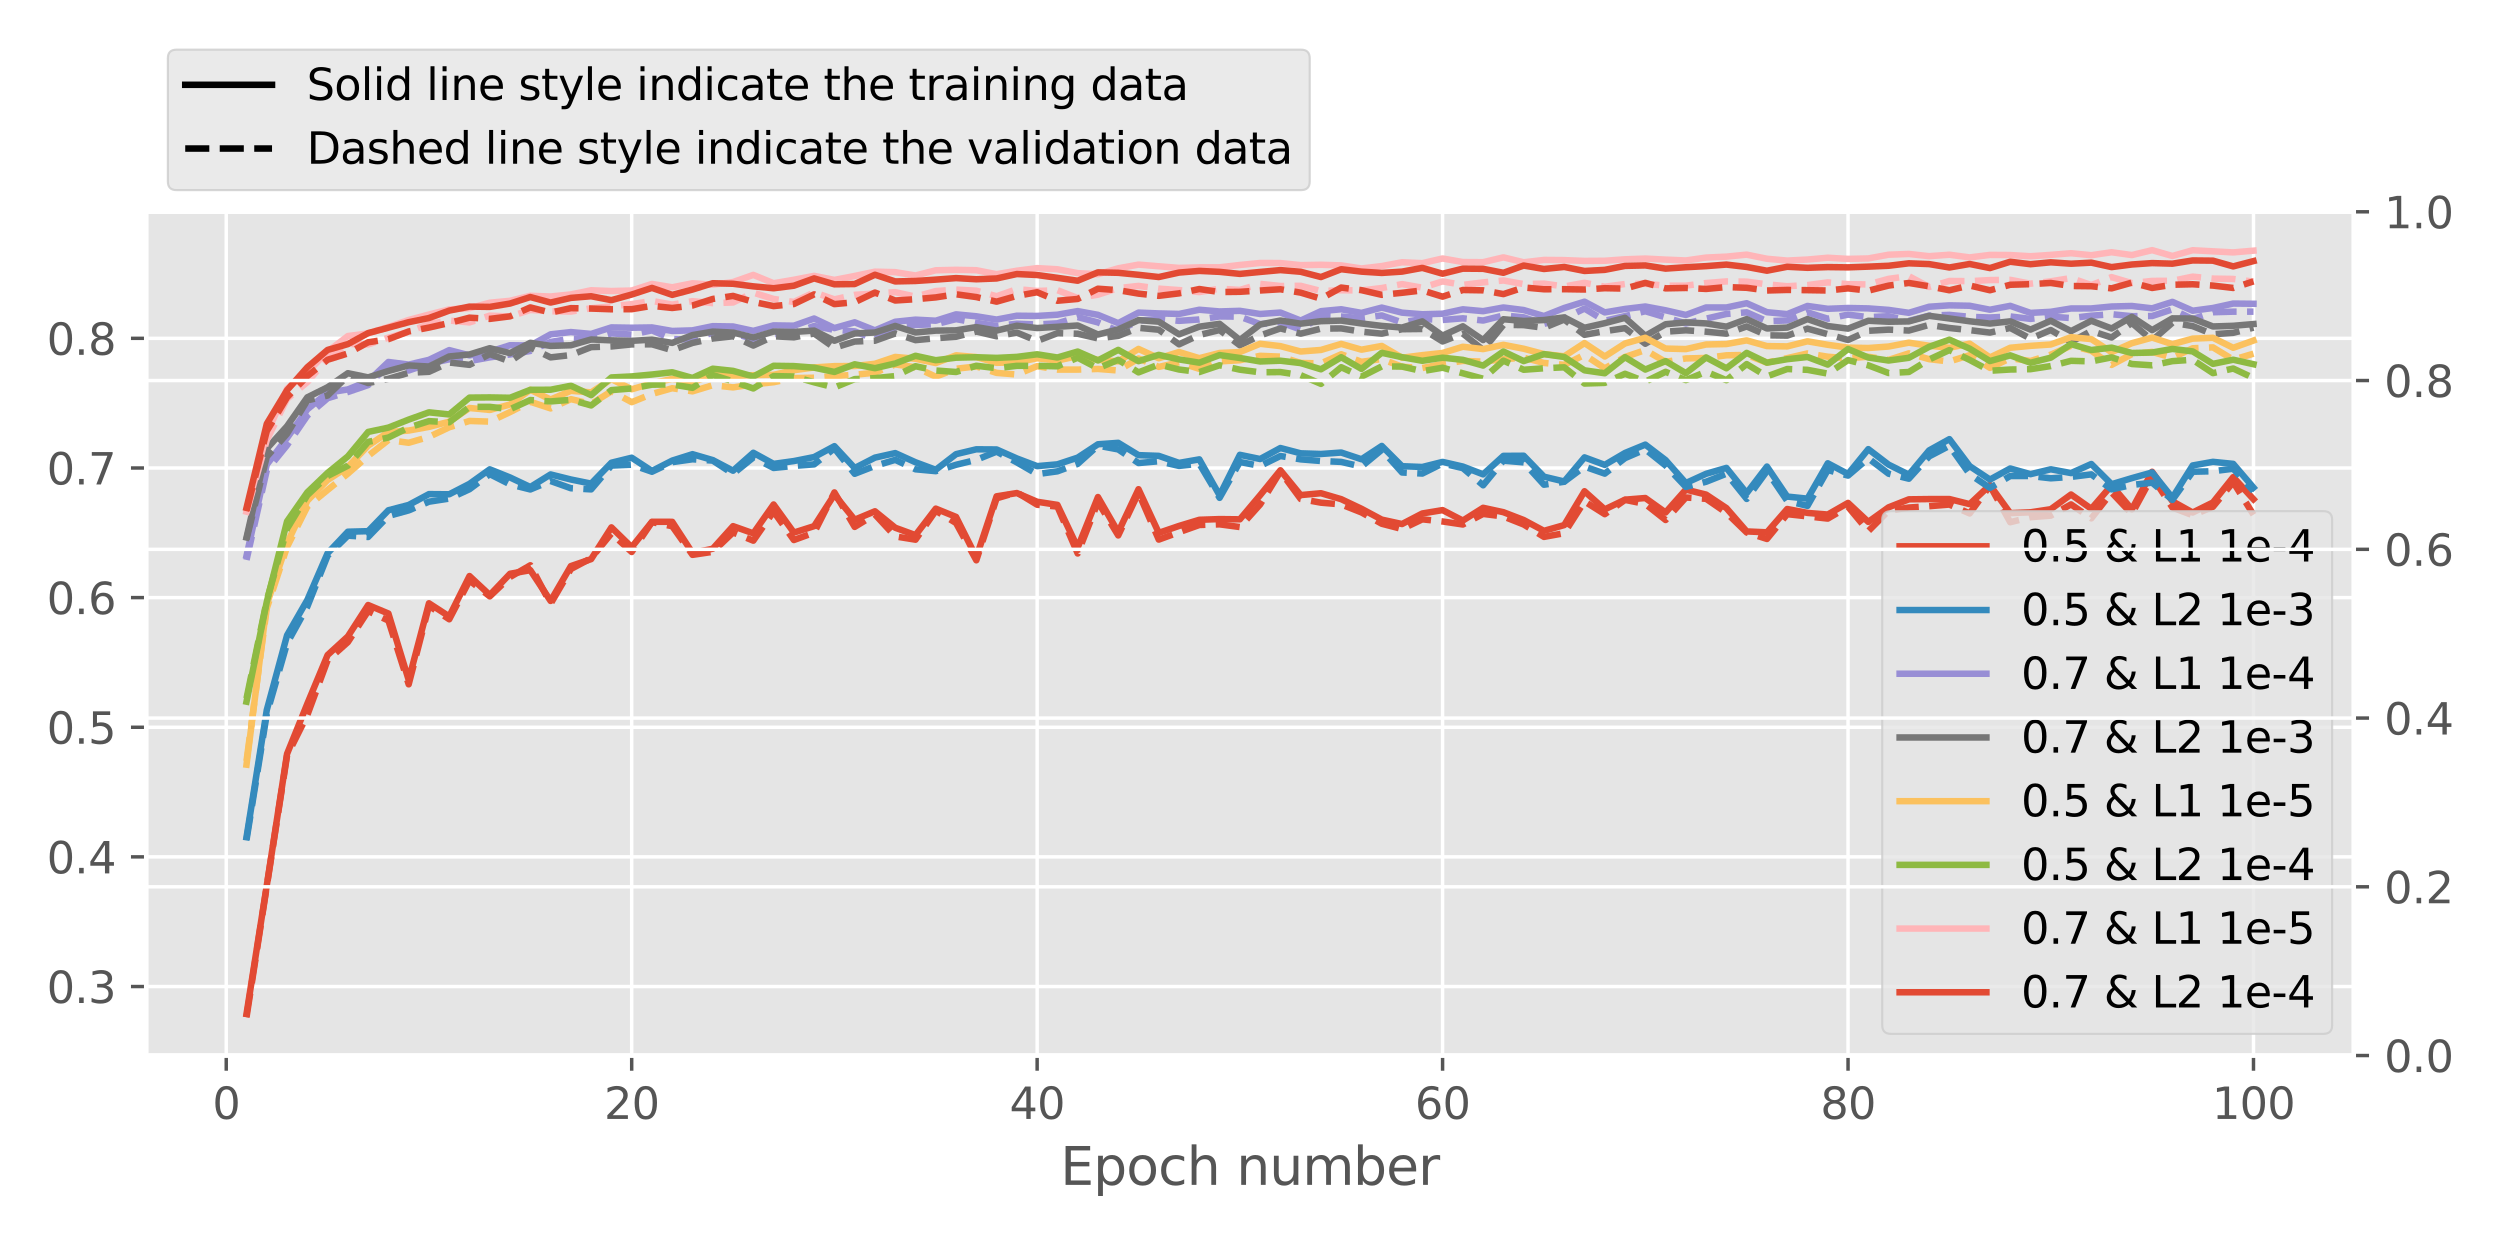 <?xml version="1.0" encoding="utf-8" standalone="no"?>
<!DOCTYPE svg PUBLIC "-//W3C//DTD SVG 1.1//EN"
  "http://www.w3.org/Graphics/SVG/1.1/DTD/svg11.dtd">
<svg height="288pt" version="1.1" viewBox="0 0 576 288" width="576pt" xmlns="http://www.w3.org/2000/svg" xmlns:xlink="http://www.w3.org/1999/xlink">
 <defs>
  <style type="text/css">*{stroke-linecap:butt;stroke-linejoin:round;}</style>
 </defs>
 <g id="figure_1">
  <g id="patch_1">
   <path d="M 0 288 
L 576 288 
L 576 0 
L 0 0 
z
" style="fill:#ffffff;"/>
  </g>
  <g id="axes_1">
   <g id="patch_2">
    <path d="M 33.675 243.2 
L 542.325 243.2 
L 542.325 48.8 
L 33.675 48.8 
z
" style="fill:#e5e5e5;"/>
   </g>
   <g id="matplotlib.axis_1">
    <g id="xtick_1">
     <g id="line2d_1">
      <path clip-path="url(#p352be58a17)" d="M 52.125 243.2 
L 52.125 48.8 
" style="fill:none;stroke:#ffffff;stroke-linecap:square;stroke-width:0.8;"/>
     </g>
     <g id="line2d_2">
      <defs>
       <path d="M 0 0 
L 0 3.5 
" id="mc849066463" style="stroke:#555555;stroke-width:0.8;"/>
      </defs>
      <g>
       <use style="fill:#555555;stroke:#555555;stroke-width:0.8;" x="52.125" xlink:href="#mc849066463" y="243.2"/>
      </g>
     </g>
     <g id="text_1">
      <!-- 0 -->
      <g style="fill:#555555;" transform="translate(48.943 257.798)scale(0.1 -0.1)">
       <defs>
        <path d="M 2034 4250 
Q 1547 4250 1301 3770 
Q 1056 3291 1056 2328 
Q 1056 1369 1301 889 
Q 1547 409 2034 409 
Q 2525 409 2770 889 
Q 3016 1369 3016 2328 
Q 3016 3291 2770 3770 
Q 2525 4250 2034 4250 
z
M 2034 4750 
Q 2819 4750 3233 4129 
Q 3647 3509 3647 2328 
Q 3647 1150 3233 529 
Q 2819 -91 2034 -91 
Q 1250 -91 836 529 
Q 422 1150 422 2328 
Q 422 3509 836 4129 
Q 1250 4750 2034 4750 
z
" id="DejaVuSans-30" transform="scale(0.016)"/>
       </defs>
       <use xlink:href="#DejaVuSans-30"/>
      </g>
     </g>
    </g>
    <g id="xtick_2">
     <g id="line2d_3">
      <path clip-path="url(#p352be58a17)" d="M 145.541 243.2 
L 145.541 48.8 
" style="fill:none;stroke:#ffffff;stroke-linecap:square;stroke-width:0.8;"/>
     </g>
     <g id="line2d_4">
      <g>
       <use style="fill:#555555;stroke:#555555;stroke-width:0.8;" x="145.541" xlink:href="#mc849066463" y="243.2"/>
      </g>
     </g>
     <g id="text_2">
      <!-- 20 -->
      <g style="fill:#555555;" transform="translate(139.178 257.798)scale(0.1 -0.1)">
       <defs>
        <path d="M 1228 531 
L 3431 531 
L 3431 0 
L 469 0 
L 469 531 
Q 828 903 1448 1529 
Q 2069 2156 2228 2338 
Q 2531 2678 2651 2914 
Q 2772 3150 2772 3378 
Q 2772 3750 2511 3984 
Q 2250 4219 1831 4219 
Q 1534 4219 1204 4116 
Q 875 4013 500 3803 
L 500 4441 
Q 881 4594 1212 4672 
Q 1544 4750 1819 4750 
Q 2544 4750 2975 4387 
Q 3406 4025 3406 3419 
Q 3406 3131 3298 2873 
Q 3191 2616 2906 2266 
Q 2828 2175 2409 1742 
Q 1991 1309 1228 531 
z
" id="DejaVuSans-32" transform="scale(0.016)"/>
       </defs>
       <use xlink:href="#DejaVuSans-32"/>
       <use x="63.623" xlink:href="#DejaVuSans-30"/>
      </g>
     </g>
    </g>
    <g id="xtick_3">
     <g id="line2d_5">
      <path clip-path="url(#p352be58a17)" d="M 238.957 243.2 
L 238.957 48.8 
" style="fill:none;stroke:#ffffff;stroke-linecap:square;stroke-width:0.8;"/>
     </g>
     <g id="line2d_6">
      <g>
       <use style="fill:#555555;stroke:#555555;stroke-width:0.8;" x="238.957" xlink:href="#mc849066463" y="243.2"/>
      </g>
     </g>
     <g id="text_3">
      <!-- 40 -->
      <g style="fill:#555555;" transform="translate(232.594 257.798)scale(0.1 -0.1)">
       <defs>
        <path d="M 2419 4116 
L 825 1625 
L 2419 1625 
L 2419 4116 
z
M 2253 4666 
L 3047 4666 
L 3047 1625 
L 3713 1625 
L 3713 1100 
L 3047 1100 
L 3047 0 
L 2419 0 
L 2419 1100 
L 313 1100 
L 313 1709 
L 2253 4666 
z
" id="DejaVuSans-34" transform="scale(0.016)"/>
       </defs>
       <use xlink:href="#DejaVuSans-34"/>
       <use x="63.623" xlink:href="#DejaVuSans-30"/>
      </g>
     </g>
    </g>
    <g id="xtick_4">
     <g id="line2d_7">
      <path clip-path="url(#p352be58a17)" d="M 332.373 243.2 
L 332.373 48.8 
" style="fill:none;stroke:#ffffff;stroke-linecap:square;stroke-width:0.8;"/>
     </g>
     <g id="line2d_8">
      <g>
       <use style="fill:#555555;stroke:#555555;stroke-width:0.8;" x="332.373" xlink:href="#mc849066463" y="243.2"/>
      </g>
     </g>
     <g id="text_4">
      <!-- 60 -->
      <g style="fill:#555555;" transform="translate(326.01 257.798)scale(0.1 -0.1)">
       <defs>
        <path d="M 2113 2584 
Q 1688 2584 1439 2293 
Q 1191 2003 1191 1497 
Q 1191 994 1439 701 
Q 1688 409 2113 409 
Q 2538 409 2786 701 
Q 3034 994 3034 1497 
Q 3034 2003 2786 2293 
Q 2538 2584 2113 2584 
z
M 3366 4563 
L 3366 3988 
Q 3128 4100 2886 4159 
Q 2644 4219 2406 4219 
Q 1781 4219 1451 3797 
Q 1122 3375 1075 2522 
Q 1259 2794 1537 2939 
Q 1816 3084 2150 3084 
Q 2853 3084 3261 2657 
Q 3669 2231 3669 1497 
Q 3669 778 3244 343 
Q 2819 -91 2113 -91 
Q 1303 -91 875 529 
Q 447 1150 447 2328 
Q 447 3434 972 4092 
Q 1497 4750 2381 4750 
Q 2619 4750 2861 4703 
Q 3103 4656 3366 4563 
z
" id="DejaVuSans-36" transform="scale(0.016)"/>
       </defs>
       <use xlink:href="#DejaVuSans-36"/>
       <use x="63.623" xlink:href="#DejaVuSans-30"/>
      </g>
     </g>
    </g>
    <g id="xtick_5">
     <g id="line2d_9">
      <path clip-path="url(#p352be58a17)" d="M 425.789 243.2 
L 425.789 48.8 
" style="fill:none;stroke:#ffffff;stroke-linecap:square;stroke-width:0.8;"/>
     </g>
     <g id="line2d_10">
      <g>
       <use style="fill:#555555;stroke:#555555;stroke-width:0.8;" x="425.789" xlink:href="#mc849066463" y="243.2"/>
      </g>
     </g>
     <g id="text_5">
      <!-- 80 -->
      <g style="fill:#555555;" transform="translate(419.426 257.798)scale(0.1 -0.1)">
       <defs>
        <path d="M 2034 2216 
Q 1584 2216 1326 1975 
Q 1069 1734 1069 1313 
Q 1069 891 1326 650 
Q 1584 409 2034 409 
Q 2484 409 2743 651 
Q 3003 894 3003 1313 
Q 3003 1734 2745 1975 
Q 2488 2216 2034 2216 
z
M 1403 2484 
Q 997 2584 770 2862 
Q 544 3141 544 3541 
Q 544 4100 942 4425 
Q 1341 4750 2034 4750 
Q 2731 4750 3128 4425 
Q 3525 4100 3525 3541 
Q 3525 3141 3298 2862 
Q 3072 2584 2669 2484 
Q 3125 2378 3379 2068 
Q 3634 1759 3634 1313 
Q 3634 634 3220 271 
Q 2806 -91 2034 -91 
Q 1263 -91 848 271 
Q 434 634 434 1313 
Q 434 1759 690 2068 
Q 947 2378 1403 2484 
z
M 1172 3481 
Q 1172 3119 1398 2916 
Q 1625 2713 2034 2713 
Q 2441 2713 2670 2916 
Q 2900 3119 2900 3481 
Q 2900 3844 2670 4047 
Q 2441 4250 2034 4250 
Q 1625 4250 1398 4047 
Q 1172 3844 1172 3481 
z
" id="DejaVuSans-38" transform="scale(0.016)"/>
       </defs>
       <use xlink:href="#DejaVuSans-38"/>
       <use x="63.623" xlink:href="#DejaVuSans-30"/>
      </g>
     </g>
    </g>
    <g id="xtick_6">
     <g id="line2d_11">
      <path clip-path="url(#p352be58a17)" d="M 519.205 243.2 
L 519.205 48.8 
" style="fill:none;stroke:#ffffff;stroke-linecap:square;stroke-width:0.8;"/>
     </g>
     <g id="line2d_12">
      <g>
       <use style="fill:#555555;stroke:#555555;stroke-width:0.8;" x="519.205" xlink:href="#mc849066463" y="243.2"/>
      </g>
     </g>
     <g id="text_6">
      <!-- 100 -->
      <g style="fill:#555555;" transform="translate(509.661 257.798)scale(0.1 -0.1)">
       <defs>
        <path d="M 794 531 
L 1825 531 
L 1825 4091 
L 703 3866 
L 703 4441 
L 1819 4666 
L 2450 4666 
L 2450 531 
L 3481 531 
L 3481 0 
L 794 0 
L 794 531 
z
" id="DejaVuSans-31" transform="scale(0.016)"/>
       </defs>
       <use xlink:href="#DejaVuSans-31"/>
       <use x="63.623" xlink:href="#DejaVuSans-30"/>
       <use x="127.246" xlink:href="#DejaVuSans-30"/>
      </g>
     </g>
    </g>
    <g id="text_7">
     <!-- Epoch number -->
     <g style="fill:#555555;" transform="translate(244.303 272.996)scale(0.12 -0.12)">
      <defs>
       <path d="M 628 4666 
L 3578 4666 
L 3578 4134 
L 1259 4134 
L 1259 2753 
L 3481 2753 
L 3481 2222 
L 1259 2222 
L 1259 531 
L 3634 531 
L 3634 0 
L 628 0 
L 628 4666 
z
" id="DejaVuSans-45" transform="scale(0.016)"/>
       <path d="M 1159 525 
L 1159 -1331 
L 581 -1331 
L 581 3500 
L 1159 3500 
L 1159 2969 
Q 1341 3281 1617 3432 
Q 1894 3584 2278 3584 
Q 2916 3584 3314 3078 
Q 3713 2572 3713 1747 
Q 3713 922 3314 415 
Q 2916 -91 2278 -91 
Q 1894 -91 1617 61 
Q 1341 213 1159 525 
z
M 3116 1747 
Q 3116 2381 2855 2742 
Q 2594 3103 2138 3103 
Q 1681 3103 1420 2742 
Q 1159 2381 1159 1747 
Q 1159 1113 1420 752 
Q 1681 391 2138 391 
Q 2594 391 2855 752 
Q 3116 1113 3116 1747 
z
" id="DejaVuSans-70" transform="scale(0.016)"/>
       <path d="M 1959 3097 
Q 1497 3097 1228 2736 
Q 959 2375 959 1747 
Q 959 1119 1226 758 
Q 1494 397 1959 397 
Q 2419 397 2687 759 
Q 2956 1122 2956 1747 
Q 2956 2369 2687 2733 
Q 2419 3097 1959 3097 
z
M 1959 3584 
Q 2709 3584 3137 3096 
Q 3566 2609 3566 1747 
Q 3566 888 3137 398 
Q 2709 -91 1959 -91 
Q 1206 -91 779 398 
Q 353 888 353 1747 
Q 353 2609 779 3096 
Q 1206 3584 1959 3584 
z
" id="DejaVuSans-6f" transform="scale(0.016)"/>
       <path d="M 3122 3366 
L 3122 2828 
Q 2878 2963 2633 3030 
Q 2388 3097 2138 3097 
Q 1578 3097 1268 2742 
Q 959 2388 959 1747 
Q 959 1106 1268 751 
Q 1578 397 2138 397 
Q 2388 397 2633 464 
Q 2878 531 3122 666 
L 3122 134 
Q 2881 22 2623 -34 
Q 2366 -91 2075 -91 
Q 1284 -91 818 406 
Q 353 903 353 1747 
Q 353 2603 823 3093 
Q 1294 3584 2113 3584 
Q 2378 3584 2631 3529 
Q 2884 3475 3122 3366 
z
" id="DejaVuSans-63" transform="scale(0.016)"/>
       <path d="M 3513 2113 
L 3513 0 
L 2938 0 
L 2938 2094 
Q 2938 2591 2744 2837 
Q 2550 3084 2163 3084 
Q 1697 3084 1428 2787 
Q 1159 2491 1159 1978 
L 1159 0 
L 581 0 
L 581 4863 
L 1159 4863 
L 1159 2956 
Q 1366 3272 1645 3428 
Q 1925 3584 2291 3584 
Q 2894 3584 3203 3211 
Q 3513 2838 3513 2113 
z
" id="DejaVuSans-68" transform="scale(0.016)"/>
       <path id="DejaVuSans-20" transform="scale(0.016)"/>
       <path d="M 3513 2113 
L 3513 0 
L 2938 0 
L 2938 2094 
Q 2938 2591 2744 2837 
Q 2550 3084 2163 3084 
Q 1697 3084 1428 2787 
Q 1159 2491 1159 1978 
L 1159 0 
L 581 0 
L 581 3500 
L 1159 3500 
L 1159 2956 
Q 1366 3272 1645 3428 
Q 1925 3584 2291 3584 
Q 2894 3584 3203 3211 
Q 3513 2838 3513 2113 
z
" id="DejaVuSans-6e" transform="scale(0.016)"/>
       <path d="M 544 1381 
L 544 3500 
L 1119 3500 
L 1119 1403 
Q 1119 906 1312 657 
Q 1506 409 1894 409 
Q 2359 409 2629 706 
Q 2900 1003 2900 1516 
L 2900 3500 
L 3475 3500 
L 3475 0 
L 2900 0 
L 2900 538 
Q 2691 219 2414 64 
Q 2138 -91 1772 -91 
Q 1169 -91 856 284 
Q 544 659 544 1381 
z
M 1991 3584 
L 1991 3584 
z
" id="DejaVuSans-75" transform="scale(0.016)"/>
       <path d="M 3328 2828 
Q 3544 3216 3844 3400 
Q 4144 3584 4550 3584 
Q 5097 3584 5394 3201 
Q 5691 2819 5691 2113 
L 5691 0 
L 5113 0 
L 5113 2094 
Q 5113 2597 4934 2840 
Q 4756 3084 4391 3084 
Q 3944 3084 3684 2787 
Q 3425 2491 3425 1978 
L 3425 0 
L 2847 0 
L 2847 2094 
Q 2847 2600 2669 2842 
Q 2491 3084 2119 3084 
Q 1678 3084 1418 2786 
Q 1159 2488 1159 1978 
L 1159 0 
L 581 0 
L 581 3500 
L 1159 3500 
L 1159 2956 
Q 1356 3278 1631 3431 
Q 1906 3584 2284 3584 
Q 2666 3584 2933 3390 
Q 3200 3197 3328 2828 
z
" id="DejaVuSans-6d" transform="scale(0.016)"/>
       <path d="M 3116 1747 
Q 3116 2381 2855 2742 
Q 2594 3103 2138 3103 
Q 1681 3103 1420 2742 
Q 1159 2381 1159 1747 
Q 1159 1113 1420 752 
Q 1681 391 2138 391 
Q 2594 391 2855 752 
Q 3116 1113 3116 1747 
z
M 1159 2969 
Q 1341 3281 1617 3432 
Q 1894 3584 2278 3584 
Q 2916 3584 3314 3078 
Q 3713 2572 3713 1747 
Q 3713 922 3314 415 
Q 2916 -91 2278 -91 
Q 1894 -91 1617 61 
Q 1341 213 1159 525 
L 1159 0 
L 581 0 
L 581 4863 
L 1159 4863 
L 1159 2969 
z
" id="DejaVuSans-62" transform="scale(0.016)"/>
       <path d="M 3597 1894 
L 3597 1613 
L 953 1613 
Q 991 1019 1311 708 
Q 1631 397 2203 397 
Q 2534 397 2845 478 
Q 3156 559 3463 722 
L 3463 178 
Q 3153 47 2828 -22 
Q 2503 -91 2169 -91 
Q 1331 -91 842 396 
Q 353 884 353 1716 
Q 353 2575 817 3079 
Q 1281 3584 2069 3584 
Q 2775 3584 3186 3129 
Q 3597 2675 3597 1894 
z
M 3022 2063 
Q 3016 2534 2758 2815 
Q 2500 3097 2075 3097 
Q 1594 3097 1305 2825 
Q 1016 2553 972 2059 
L 3022 2063 
z
" id="DejaVuSans-65" transform="scale(0.016)"/>
       <path d="M 2631 2963 
Q 2534 3019 2420 3045 
Q 2306 3072 2169 3072 
Q 1681 3072 1420 2755 
Q 1159 2438 1159 1844 
L 1159 0 
L 581 0 
L 581 3500 
L 1159 3500 
L 1159 2956 
Q 1341 3275 1631 3429 
Q 1922 3584 2338 3584 
Q 2397 3584 2469 3576 
Q 2541 3569 2628 3553 
L 2631 2963 
z
" id="DejaVuSans-72" transform="scale(0.016)"/>
      </defs>
      <use xlink:href="#DejaVuSans-45"/>
      <use x="63.184" xlink:href="#DejaVuSans-70"/>
      <use x="126.66" xlink:href="#DejaVuSans-6f"/>
      <use x="187.842" xlink:href="#DejaVuSans-63"/>
      <use x="242.822" xlink:href="#DejaVuSans-68"/>
      <use x="306.201" xlink:href="#DejaVuSans-20"/>
      <use x="337.988" xlink:href="#DejaVuSans-6e"/>
      <use x="401.367" xlink:href="#DejaVuSans-75"/>
      <use x="464.746" xlink:href="#DejaVuSans-6d"/>
      <use x="562.158" xlink:href="#DejaVuSans-62"/>
      <use x="625.635" xlink:href="#DejaVuSans-65"/>
      <use x="687.158" xlink:href="#DejaVuSans-72"/>
     </g>
    </g>
   </g>
   <g id="matplotlib.axis_2">
    <g id="ytick_1">
     <g id="line2d_13">
      <path clip-path="url(#p352be58a17)" d="M 33.675 227.294 
L 542.325 227.294 
" style="fill:none;stroke:#ffffff;stroke-linecap:square;stroke-width:0.8;"/>
     </g>
     <g id="line2d_14">
      <defs>
       <path d="M 0 0 
L -3.5 0 
" id="mf6382c3044" style="stroke:#555555;stroke-width:0.8;"/>
      </defs>
      <g>
       <use style="fill:#555555;stroke:#555555;stroke-width:0.8;" x="33.675" xlink:href="#mf6382c3044" y="227.294"/>
      </g>
     </g>
     <g id="text_8">
      <!-- 0.3 -->
      <g style="fill:#555555;" transform="translate(10.772 231.093)scale(0.1 -0.1)">
       <defs>
        <path d="M 684 794 
L 1344 794 
L 1344 0 
L 684 0 
L 684 794 
z
" id="DejaVuSans-2e" transform="scale(0.016)"/>
        <path d="M 2597 2516 
Q 3050 2419 3304 2112 
Q 3559 1806 3559 1356 
Q 3559 666 3084 287 
Q 2609 -91 1734 -91 
Q 1441 -91 1130 -33 
Q 819 25 488 141 
L 488 750 
Q 750 597 1062 519 
Q 1375 441 1716 441 
Q 2309 441 2620 675 
Q 2931 909 2931 1356 
Q 2931 1769 2642 2001 
Q 2353 2234 1838 2234 
L 1294 2234 
L 1294 2753 
L 1863 2753 
Q 2328 2753 2575 2939 
Q 2822 3125 2822 3475 
Q 2822 3834 2567 4026 
Q 2313 4219 1838 4219 
Q 1578 4219 1281 4162 
Q 984 4106 628 3988 
L 628 4550 
Q 988 4650 1302 4700 
Q 1616 4750 1894 4750 
Q 2613 4750 3031 4423 
Q 3450 4097 3450 3541 
Q 3450 3153 3228 2886 
Q 3006 2619 2597 2516 
z
" id="DejaVuSans-33" transform="scale(0.016)"/>
       </defs>
       <use xlink:href="#DejaVuSans-30"/>
       <use x="63.623" xlink:href="#DejaVuSans-2e"/>
       <use x="95.41" xlink:href="#DejaVuSans-33"/>
      </g>
     </g>
    </g>
    <g id="ytick_2">
     <g id="line2d_15">
      <path clip-path="url(#p352be58a17)" d="M 33.675 197.425 
L 542.325 197.425 
" style="fill:none;stroke:#ffffff;stroke-linecap:square;stroke-width:0.8;"/>
     </g>
     <g id="line2d_16">
      <g>
       <use style="fill:#555555;stroke:#555555;stroke-width:0.8;" x="33.675" xlink:href="#mf6382c3044" y="197.425"/>
      </g>
     </g>
     <g id="text_9">
      <!-- 0.4 -->
      <g style="fill:#555555;" transform="translate(10.772 201.225)scale(0.1 -0.1)">
       <use xlink:href="#DejaVuSans-30"/>
       <use x="63.623" xlink:href="#DejaVuSans-2e"/>
       <use x="95.41" xlink:href="#DejaVuSans-34"/>
      </g>
     </g>
    </g>
    <g id="ytick_3">
     <g id="line2d_17">
      <path clip-path="url(#p352be58a17)" d="M 33.675 167.557 
L 542.325 167.557 
" style="fill:none;stroke:#ffffff;stroke-linecap:square;stroke-width:0.8;"/>
     </g>
     <g id="line2d_18">
      <g>
       <use style="fill:#555555;stroke:#555555;stroke-width:0.8;" x="33.675" xlink:href="#mf6382c3044" y="167.557"/>
      </g>
     </g>
     <g id="text_10">
      <!-- 0.5 -->
      <g style="fill:#555555;" transform="translate(10.772 171.356)scale(0.1 -0.1)">
       <defs>
        <path d="M 691 4666 
L 3169 4666 
L 3169 4134 
L 1269 4134 
L 1269 2991 
Q 1406 3038 1543 3061 
Q 1681 3084 1819 3084 
Q 2600 3084 3056 2656 
Q 3513 2228 3513 1497 
Q 3513 744 3044 326 
Q 2575 -91 1722 -91 
Q 1428 -91 1123 -41 
Q 819 9 494 109 
L 494 744 
Q 775 591 1075 516 
Q 1375 441 1709 441 
Q 2250 441 2565 725 
Q 2881 1009 2881 1497 
Q 2881 1984 2565 2268 
Q 2250 2553 1709 2553 
Q 1456 2553 1204 2497 
Q 953 2441 691 2322 
L 691 4666 
z
" id="DejaVuSans-35" transform="scale(0.016)"/>
       </defs>
       <use xlink:href="#DejaVuSans-30"/>
       <use x="63.623" xlink:href="#DejaVuSans-2e"/>
       <use x="95.41" xlink:href="#DejaVuSans-35"/>
      </g>
     </g>
    </g>
    <g id="ytick_4">
     <g id="line2d_19">
      <path clip-path="url(#p352be58a17)" d="M 33.675 137.689 
L 542.325 137.689 
" style="fill:none;stroke:#ffffff;stroke-linecap:square;stroke-width:0.8;"/>
     </g>
     <g id="line2d_20">
      <g>
       <use style="fill:#555555;stroke:#555555;stroke-width:0.8;" x="33.675" xlink:href="#mf6382c3044" y="137.689"/>
      </g>
     </g>
     <g id="text_11">
      <!-- 0.6 -->
      <g style="fill:#555555;" transform="translate(10.772 141.488)scale(0.1 -0.1)">
       <use xlink:href="#DejaVuSans-30"/>
       <use x="63.623" xlink:href="#DejaVuSans-2e"/>
       <use x="95.41" xlink:href="#DejaVuSans-36"/>
      </g>
     </g>
    </g>
    <g id="ytick_5">
     <g id="line2d_21">
      <path clip-path="url(#p352be58a17)" d="M 33.675 107.821 
L 542.325 107.821 
" style="fill:none;stroke:#ffffff;stroke-linecap:square;stroke-width:0.8;"/>
     </g>
     <g id="line2d_22">
      <g>
       <use style="fill:#555555;stroke:#555555;stroke-width:0.8;" x="33.675" xlink:href="#mf6382c3044" y="107.821"/>
      </g>
     </g>
     <g id="text_12">
      <!-- 0.7 -->
      <g style="fill:#555555;" transform="translate(10.772 111.62)scale(0.1 -0.1)">
       <defs>
        <path d="M 525 4666 
L 3525 4666 
L 3525 4397 
L 1831 0 
L 1172 0 
L 2766 4134 
L 525 4134 
L 525 4666 
z
" id="DejaVuSans-37" transform="scale(0.016)"/>
       </defs>
       <use xlink:href="#DejaVuSans-30"/>
       <use x="63.623" xlink:href="#DejaVuSans-2e"/>
       <use x="95.41" xlink:href="#DejaVuSans-37"/>
      </g>
     </g>
    </g>
    <g id="ytick_6">
     <g id="line2d_23">
      <path clip-path="url(#p352be58a17)" d="M 33.675 77.953 
L 542.325 77.953 
" style="fill:none;stroke:#ffffff;stroke-linecap:square;stroke-width:0.8;"/>
     </g>
     <g id="line2d_24">
      <g>
       <use style="fill:#555555;stroke:#555555;stroke-width:0.8;" x="33.675" xlink:href="#mf6382c3044" y="77.953"/>
      </g>
     </g>
     <g id="text_13">
      <!-- 0.8 -->
      <g style="fill:#555555;" transform="translate(10.772 81.752)scale(0.1 -0.1)">
       <use xlink:href="#DejaVuSans-30"/>
       <use x="63.623" xlink:href="#DejaVuSans-2e"/>
       <use x="95.41" xlink:href="#DejaVuSans-38"/>
      </g>
     </g>
    </g>
   </g>
   <g id="line2d_25">
    <path clip-path="url(#p352be58a17)" d="M 56.795 233.614 
L 61.466 203.99 
L 66.137 173.692 
L 70.808 162.136 
L 75.479 150.915 
L 80.149 146.638 
L 84.82 139.4 
L 89.491 141.354 
L 94.162 156.679 
L 98.833 139 
L 103.503 142.032 
L 108.174 132.725 
L 112.845 137.098 
L 117.516 132.193 
L 122.187 131.378 
L 126.857 138.454 
L 131.528 130.431 
L 136.199 128.821 
L 140.87 121.512 
L 145.541 126.073 
L 150.211 120.219 
L 154.882 120.228 
L 159.553 127.405 
L 164.224 126.423 
L 168.895 121.226 
L 173.565 122.883 
L 178.236 116.235 
L 182.907 122.71 
L 187.578 121.223 
L 192.249 113.941 
L 196.919 119.747 
L 201.59 117.797 
L 206.261 121.593 
L 210.932 123.296 
L 215.603 117.191 
L 220.273 119.096 
L 224.944 128.403 
L 229.615 114.353 
L 234.286 113.597 
L 238.957 115.605 
L 243.627 116.324 
L 248.298 126.154 
L 252.969 114.523 
L 257.64 122.621 
L 262.311 112.716 
L 266.981 122.773 
L 271.652 121.178 
L 276.323 119.759 
L 280.994 119.598 
L 285.665 119.652 
L 290.335 114.099 
L 295.006 108.356 
L 299.677 114.069 
L 304.348 113.636 
L 309.019 115.01 
L 313.689 117.223 
L 318.36 119.72 
L 323.031 120.736 
L 327.702 118.302 
L 332.373 117.528 
L 337.043 119.938 
L 341.714 116.996 
L 346.385 118.009 
L 351.056 119.807 
L 355.727 122.307 
L 360.397 120.981 
L 365.068 113.185 
L 369.739 117.364 
L 374.41 115.124 
L 379.081 114.744 
L 383.751 118.075 
L 388.422 112.8 
L 393.093 113.956 
L 397.764 117.062 
L 402.435 122.441 
L 407.105 122.647 
L 411.776 117.274 
L 416.447 118.176 
L 421.118 118.547 
L 425.789 115.873 
L 430.459 120.243 
L 435.13 116.889 
L 439.801 115.046 
L 444.472 114.986 
L 449.143 114.98 
L 453.813 116.151 
L 458.484 111.766 
L 463.155 118.227 
L 467.826 118.033 
L 472.497 117.322 
L 477.167 113.935 
L 481.838 117.226 
L 486.509 111.817 
L 491.18 117.34 
L 495.851 108.699 
L 500.521 115.491 
L 505.192 118.087 
L 509.863 115.772 
L 514.534 109.933 
L 519.205 115.022 
" style="fill:none;stroke:#e24a33;stroke-linecap:square;stroke-width:1.5;"/>
   </g>
   <g id="line2d_26">
    <path clip-path="url(#p352be58a17)" d="M 56.795 234.364 
L 61.466 204.193 
L 66.137 174.098 
L 70.808 164.741 
L 75.479 152.113 
L 80.149 147.954 
L 84.82 140.789 
L 89.491 142.982 
L 94.162 157.67 
L 98.833 139.579 
L 103.503 142.68 
L 108.174 133.738 
L 112.845 137.405 
L 117.516 132.944 
L 122.187 130.241 
L 126.857 139.107 
L 131.528 131.11 
L 136.199 128.615 
L 140.87 122.906 
L 145.541 127.178 
L 150.211 120.297 
L 154.882 121.243 
L 159.553 127.84 
L 164.224 127.141 
L 168.895 122.679 
L 173.565 124.57 
L 178.236 117.859 
L 182.907 124.419 
L 187.578 122.717 
L 192.249 113.454 
L 196.919 121.394 
L 201.59 118.539 
L 206.261 123.587 
L 210.932 124.343 
L 215.603 117.67 
L 220.273 120.505 
L 224.944 129.088 
L 229.615 114.815 
L 234.286 113.454 
L 238.957 116.29 
L 243.627 116.706 
L 248.298 127.519 
L 252.969 115.666 
L 257.64 123.36 
L 262.311 113.53 
L 266.981 124.324 
L 271.652 122.623 
L 276.323 120.959 
L 280.994 120.808 
L 285.665 121.432 
L 290.335 116.233 
L 295.006 108.634 
L 299.677 114.967 
L 304.348 115.817 
L 309.019 116.214 
L 313.689 118.067 
L 318.36 120.676 
L 323.031 121.885 
L 327.702 119.655 
L 332.373 120.146 
L 337.043 120.846 
L 341.714 118.407 
L 346.385 118.993 
L 351.056 120.846 
L 355.727 123.7 
L 360.397 122.849 
L 365.068 115.515 
L 369.739 118.464 
L 374.41 115.174 
L 379.081 116.12 
L 383.751 119.806 
L 388.422 114.626 
L 393.093 114.929 
L 397.764 118.142 
L 402.435 122.679 
L 407.105 124.173 
L 411.776 118.464 
L 416.447 118.974 
L 421.118 119.485 
L 425.789 116.762 
L 430.459 122.377 
L 435.13 117.67 
L 439.801 116.933 
L 444.472 116.63 
L 449.143 116.252 
L 453.813 118.294 
L 458.484 111.904 
L 463.155 120.316 
L 467.826 119.163 
L 472.497 118.804 
L 477.167 116.214 
L 481.838 119.428 
L 486.509 113.473 
L 491.18 118.407 
L 495.851 109.806 
L 500.521 116.933 
L 505.192 118.71 
L 509.863 116.762 
L 514.534 111.091 
L 519.205 118.596 
" style="fill:none;stroke:#e24a33;stroke-dasharray:5.55,2.4;stroke-dashoffset:0;stroke-width:1.5;"/>
   </g>
   <g id="line2d_27">
    <path clip-path="url(#p352be58a17)" d="M 56.795 192.897 
L 61.466 163.582 
L 66.137 146.369 
L 70.808 138.233 
L 75.479 127.453 
L 80.149 122.507 
L 84.82 122.382 
L 89.491 117.561 
L 94.162 116.342 
L 98.833 113.845 
L 103.503 113.884 
L 108.174 111.477 
L 112.845 108.132 
L 117.516 110.01 
L 122.187 112.211 
L 126.857 109.311 
L 131.528 110.473 
L 136.199 111.426 
L 140.87 106.608 
L 145.541 105.458 
L 150.211 108.508 
L 154.882 106.121 
L 159.553 104.646 
L 164.224 106.005 
L 168.895 108.451 
L 173.565 104.32 
L 178.236 106.877 
L 182.907 106.229 
L 187.578 105.303 
L 192.249 102.8 
L 196.919 107.836 
L 201.59 105.434 
L 206.261 104.392 
L 210.932 106.504 
L 215.603 108.239 
L 220.273 104.637 
L 224.944 103.52 
L 229.615 103.553 
L 234.286 105.626 
L 238.957 107.397 
L 243.627 106.982 
L 248.298 105.437 
L 252.969 102.361 
L 257.64 102.026 
L 262.311 104.864 
L 266.981 105.031 
L 271.652 106.65 
L 276.323 105.838 
L 280.994 114.129 
L 285.665 104.792 
L 290.335 105.757 
L 295.006 103.224 
L 299.677 104.443 
L 304.348 104.598 
L 309.019 104.264 
L 313.689 105.811 
L 318.36 102.746 
L 323.031 107.412 
L 327.702 107.594 
L 332.373 106.42 
L 337.043 107.492 
L 341.714 109.293 
L 346.385 105.034 
L 351.056 105.001 
L 355.727 109.828 
L 360.397 110.936 
L 365.068 105.381 
L 369.739 107.107 
L 374.41 104.359 
L 379.081 102.439 
L 383.751 106.005 
L 388.422 111.295 
L 393.093 109.162 
L 397.764 107.803 
L 402.435 113.621 
L 407.105 107.495 
L 411.776 114.407 
L 416.447 114.888 
L 421.118 106.743 
L 425.789 109.21 
L 430.459 103.481 
L 435.13 107.05 
L 439.801 109.362 
L 444.472 103.771 
L 449.143 101.178 
L 453.813 107.397 
L 458.484 110.494 
L 463.155 107.934 
L 467.826 109.249 
L 472.497 108.123 
L 477.167 108.998 
L 481.838 106.907 
L 486.509 111.563 
L 491.18 110.163 
L 495.851 108.851 
L 500.521 114.676 
L 505.192 107.241 
L 509.863 106.405 
L 514.534 106.874 
L 519.205 112.346 
" style="fill:none;stroke:#348abd;stroke-linecap:square;stroke-width:1.5;"/>
   </g>
   <g id="line2d_28">
    <path clip-path="url(#p352be58a17)" d="M 56.795 193.512 
L 61.466 164.495 
L 66.137 148.219 
L 70.808 139.768 
L 75.479 128.029 
L 80.149 123.417 
L 84.82 123.719 
L 89.491 118.88 
L 94.162 117.594 
L 98.833 115.59 
L 103.503 114.872 
L 108.174 112.717 
L 112.845 109.239 
L 117.516 111.602 
L 122.187 112.774 
L 126.857 110.827 
L 131.528 112.49 
L 136.199 112.755 
L 140.87 107.273 
L 145.541 107.065 
L 150.211 108.69 
L 154.882 106.479 
L 159.553 105.817 
L 164.224 106.12 
L 168.895 109.182 
L 173.565 105.401 
L 178.236 107.821 
L 182.907 107.348 
L 187.578 106.989 
L 192.249 103.303 
L 196.919 109.163 
L 201.59 107.348 
L 206.261 105.949 
L 210.932 108.123 
L 215.603 108.558 
L 220.273 107.084 
L 224.944 105.949 
L 229.615 104.059 
L 234.286 106.535 
L 238.957 109.239 
L 243.627 108.596 
L 248.298 106.876 
L 252.969 102.679 
L 257.64 103.549 
L 262.311 106.687 
L 266.981 106.271 
L 271.652 107.348 
L 276.323 106.838 
L 280.994 114.702 
L 285.665 106.441 
L 290.335 107.348 
L 295.006 105.061 
L 299.677 105.836 
L 304.348 106.214 
L 309.019 106.422 
L 313.689 107.5 
L 318.36 103.643 
L 323.031 108.861 
L 327.702 109.106 
L 332.373 106.781 
L 337.043 107.859 
L 341.714 111.81 
L 346.385 106.138 
L 351.056 106.535 
L 355.727 111.677 
L 360.397 110.997 
L 365.068 107.5 
L 369.739 109.125 
L 374.41 105.552 
L 379.081 103.53 
L 383.751 107.254 
L 388.422 112.188 
L 393.093 110.997 
L 397.764 109.144 
L 402.435 114.948 
L 407.105 108.539 
L 411.776 115.42 
L 416.447 116.554 
L 421.118 108.293 
L 425.789 109.579 
L 430.459 105.59 
L 435.13 109.144 
L 439.801 110.297 
L 444.472 105.155 
L 449.143 102.717 
L 453.813 109.258 
L 458.484 112.415 
L 463.155 109.673 
L 467.826 109.673 
L 472.497 110.203 
L 477.167 109.881 
L 481.838 109.295 
L 486.509 112.755 
L 491.18 111.734 
L 495.851 111.205 
L 500.521 115.174 
L 505.192 108.69 
L 509.863 108.577 
L 514.534 107.991 
L 519.205 113.133 
" style="fill:none;stroke:#348abd;stroke-dasharray:5.55,2.4;stroke-dashoffset:0;stroke-width:1.5;"/>
   </g>
   <g id="line2d_29">
    <path clip-path="url(#p352be58a17)" d="M 56.795 128.054 
L 61.466 107.047 
L 66.137 100.915 
L 70.808 94.311 
L 75.479 90.476 
L 80.149 89.718 
L 84.82 87.836 
L 89.491 83.395 
L 94.162 84.001 
L 98.833 82.908 
L 103.503 80.665 
L 108.174 81.886 
L 112.845 81.02 
L 117.516 79.539 
L 122.187 79.607 
L 126.857 77.03 
L 131.528 76.507 
L 136.199 76.934 
L 140.87 75.429 
L 145.541 75.509 
L 150.211 75.435 
L 154.882 76.256 
L 159.553 76.11 
L 164.224 75.145 
L 168.895 75.22 
L 173.565 76.232 
L 178.236 74.963 
L 182.907 75.038 
L 187.578 73.386 
L 192.249 75.587 
L 196.919 74.261 
L 201.59 76.113 
L 206.261 74.13 
L 210.932 73.646 
L 215.603 73.891 
L 220.273 72.424 
L 224.944 72.872 
L 229.615 73.625 
L 234.286 72.738 
L 238.957 72.791 
L 243.627 72.508 
L 248.298 71.674 
L 252.969 72.538 
L 257.64 74.452 
L 262.311 72.021 
L 266.981 72.209 
L 271.652 72.329 
L 276.323 71.364 
L 280.994 71.755 
L 285.665 71.615 
L 290.335 72.34 
L 295.006 72.009 
L 299.677 73.855 
L 304.348 71.695 
L 309.019 71.253 
L 313.689 72.087 
L 318.36 70.868 
L 323.031 72.036 
L 327.702 72.409 
L 332.373 72.278 
L 337.043 71.265 
L 341.714 71.695 
L 346.385 70.841 
L 351.056 71.432 
L 355.727 72.815 
L 360.397 70.958 
L 365.068 69.506 
L 369.739 71.976 
L 374.41 71.179 
L 379.081 70.617 
L 383.751 71.492 
L 388.422 72.564 
L 393.093 70.832 
L 397.764 70.841 
L 402.435 69.861 
L 407.105 71.928 
L 411.776 72.373 
L 416.447 70.489 
L 421.118 71.146 
L 425.789 70.961 
L 430.459 71.053 
L 435.13 71.4 
L 439.801 72.072 
L 444.472 70.668 
L 449.143 70.354 
L 453.813 70.447 
L 458.484 71.358 
L 463.155 70.465 
L 467.826 72.09 
L 472.497 71.836 
L 477.167 71.071 
L 481.838 71.062 
L 486.509 70.617 
L 491.18 70.498 
L 495.851 71.044 
L 500.521 69.551 
L 505.192 71.591 
L 509.863 70.961 
L 514.534 69.939 
L 519.205 69.99 
" style="fill:none;stroke:#988ed5;stroke-linecap:square;stroke-width:1.5;"/>
   </g>
   <g id="line2d_30">
    <path clip-path="url(#p352be58a17)" d="M 56.795 129.012 
L 61.466 108.35 
L 66.137 102.584 
L 70.808 95.76 
L 75.479 91.753 
L 80.149 90.316 
L 84.82 88.728 
L 89.491 84.134 
L 94.162 85.363 
L 98.833 83.775 
L 103.503 82.792 
L 108.174 83.189 
L 112.845 82.338 
L 117.516 81.677 
L 122.187 80.864 
L 126.857 78.784 
L 131.528 78.009 
L 136.199 78.18 
L 140.87 76.818 
L 145.541 77.083 
L 150.211 76.119 
L 154.882 78.123 
L 159.553 78.255 
L 164.224 76.629 
L 168.895 76.8 
L 173.565 78.104 
L 178.236 77.008 
L 182.907 76.705 
L 187.578 75.117 
L 192.249 76.006 
L 196.919 76.346 
L 201.59 78.161 
L 206.261 75.42 
L 210.932 74.871 
L 215.603 74.701 
L 220.273 73.529 
L 224.944 74.361 
L 229.615 75.098 
L 234.286 74.588 
L 238.957 74.758 
L 243.627 74.493 
L 248.298 73.057 
L 252.969 74.285 
L 257.64 76.251 
L 262.311 73.907 
L 266.981 73.454 
L 271.652 73.926 
L 276.323 73.605 
L 280.994 72.905 
L 285.665 72.962 
L 290.335 74.682 
L 295.006 74.248 
L 299.677 75.93 
L 304.348 72.83 
L 309.019 72.924 
L 313.689 73.302 
L 318.36 72.679 
L 323.031 74.285 
L 327.702 73.491 
L 332.373 73.718 
L 337.043 73.34 
L 341.714 73.851 
L 346.385 72.679 
L 351.056 73.113 
L 355.727 74.626 
L 360.397 73.378 
L 365.068 71.091 
L 369.739 73.907 
L 374.41 72.83 
L 379.081 71.714 
L 383.751 73.113 
L 388.422 74.531 
L 393.093 73.416 
L 397.764 72.338 
L 402.435 71.96 
L 407.105 74.002 
L 411.776 73.832 
L 416.447 71.96 
L 421.118 73.435 
L 425.789 72.489 
L 430.459 73.075 
L 435.13 72.849 
L 439.801 73.926 
L 444.472 72.716 
L 449.143 72.546 
L 453.813 73 
L 458.484 73.151 
L 463.155 72.905 
L 467.826 73.472 
L 472.497 72.962 
L 477.167 73.283 
L 481.838 72.735 
L 486.509 72.395 
L 491.18 72.849 
L 495.851 72.811 
L 500.521 71.28 
L 505.192 73.529 
L 509.863 71.941 
L 514.534 71.809 
L 519.205 71.809 
" style="fill:none;stroke:#988ed5;stroke-dasharray:5.55,2.4;stroke-dashoffset:0;stroke-width:1.5;"/>
   </g>
   <g id="line2d_31">
    <path clip-path="url(#p352be58a17)" d="M 56.795 123.845 
L 61.466 103.374 
L 66.137 98.191 
L 70.808 91.54 
L 75.479 89.219 
L 80.149 85.984 
L 84.82 86.952 
L 89.491 85.468 
L 94.162 84.192 
L 98.833 84.446 
L 103.503 82.119 
L 108.174 81.668 
L 112.845 80.223 
L 117.516 81.364 
L 122.187 78.983 
L 126.857 79.697 
L 131.528 79.548 
L 136.199 78.213 
L 140.87 78.419 
L 145.541 78.529 
L 150.211 78.257 
L 154.882 78.998 
L 159.553 77.206 
L 164.224 76.403 
L 168.895 76.615 
L 173.565 77.762 
L 178.236 76.388 
L 182.907 76.483 
L 187.578 76.167 
L 192.249 78.502 
L 196.919 76.83 
L 201.59 76.612 
L 206.261 75.1 
L 210.932 76.606 
L 215.603 76.179 
L 220.273 76.11 
L 224.944 75.363 
L 229.615 76.161 
L 234.286 75.047 
L 238.957 75.584 
L 243.627 75.297 
L 248.298 74.99 
L 252.969 77.072 
L 257.64 75.907 
L 262.311 73.753 
L 266.981 74.115 
L 271.652 77.024 
L 276.323 75.259 
L 280.994 74.613 
L 285.665 78.335 
L 290.335 74.76 
L 295.006 73.849 
L 299.677 74.575 
L 304.348 73.998 
L 309.019 73.864 
L 313.689 74.524 
L 318.36 75.085 
L 323.031 75.465 
L 327.702 74.046 
L 332.373 77.331 
L 337.043 75.181 
L 341.714 78.35 
L 346.385 73.553 
L 351.056 73.95 
L 355.727 73.741 
L 360.397 73.12 
L 365.068 75.515 
L 369.739 74.458 
L 374.41 73.225 
L 379.081 77.376 
L 383.751 74.706 
L 388.422 74.273 
L 393.093 74.515 
L 397.764 75.256 
L 402.435 73.523 
L 407.105 75.68 
L 411.776 75.474 
L 416.447 73.517 
L 421.118 75.115 
L 425.789 75.719 
L 430.459 73.9 
L 435.13 74.13 
L 439.801 74.049 
L 444.472 72.765 
L 449.143 73.377 
L 453.813 74.022 
L 458.484 74.551 
L 463.155 74.037 
L 467.826 75.937 
L 472.497 73.903 
L 477.167 76.292 
L 481.838 73.906 
L 486.509 75.68 
L 491.18 72.995 
L 495.851 76.062 
L 500.521 73.347 
L 505.192 73.395 
L 509.863 75.217 
L 514.534 75.064 
L 519.205 74.661 
" style="fill:none;stroke:#777777;stroke-linecap:square;stroke-width:1.5;"/>
   </g>
   <g id="line2d_32">
    <path clip-path="url(#p352be58a17)" d="M 56.795 124.248 
L 61.466 105.231 
L 66.137 99.938 
L 70.808 92.263 
L 75.479 91.129 
L 80.149 86.611 
L 84.82 88.255 
L 89.491 87.272 
L 94.162 85.892 
L 98.833 85.665 
L 103.503 83.529 
L 108.174 84.059 
L 112.845 81.582 
L 117.516 83.284 
L 122.187 80.089 
L 126.857 82.338 
L 131.528 81.809 
L 136.199 79.975 
L 140.87 79.824 
L 145.541 79.352 
L 150.211 79.333 
L 154.882 80.694 
L 159.553 79.011 
L 164.224 77.991 
L 168.895 77.48 
L 173.565 79.616 
L 178.236 77.48 
L 182.907 77.726 
L 187.578 76.837 
L 192.249 80.127 
L 196.919 78.69 
L 201.59 78.501 
L 206.261 76.837 
L 210.932 78.369 
L 215.603 77.934 
L 220.273 77.594 
L 224.944 76.384 
L 229.615 77.48 
L 234.286 76.629 
L 238.957 78.558 
L 243.627 76.762 
L 248.298 76.894 
L 252.969 77.972 
L 257.64 77.386 
L 262.311 75.533 
L 266.981 75.968 
L 271.652 79.333 
L 276.323 77.178 
L 280.994 76.043 
L 285.665 79.56 
L 290.335 77.291 
L 295.006 75.665 
L 299.677 76.875 
L 304.348 75.722 
L 309.019 75.665 
L 313.689 76.421 
L 318.36 76.875 
L 323.031 75.854 
L 327.702 75.798 
L 332.373 78.671 
L 337.043 76.856 
L 341.714 80.618 
L 346.385 74.852 
L 351.056 74.909 
L 355.727 75.533 
L 360.397 73.624 
L 365.068 77.14 
L 369.739 76.308 
L 374.41 75.609 
L 379.081 79.2 
L 383.751 76.421 
L 388.422 76.1 
L 393.093 76.421 
L 397.764 76.875 
L 402.435 75.212 
L 407.105 77.253 
L 411.776 77.329 
L 416.447 75.722 
L 421.118 76.989 
L 425.789 78.331 
L 430.459 76.214 
L 435.13 75.949 
L 439.801 76.157 
L 444.472 74.852 
L 449.143 75.571 
L 453.813 76.062 
L 458.484 76.629 
L 463.155 75.552 
L 467.826 78.028 
L 472.497 76.043 
L 477.167 78.784 
L 481.838 76.251 
L 486.509 77.764 
L 491.18 74.399 
L 495.851 78.425 
L 500.521 74.361 
L 505.192 75.136 
L 509.863 77.008 
L 514.534 76.686 
L 519.205 75.495 
" style="fill:none;stroke:#777777;stroke-dasharray:5.55,2.4;stroke-dashoffset:0;stroke-width:1.5;"/>
   </g>
   <g id="line2d_33">
    <path clip-path="url(#p352be58a17)" d="M 56.795 176.177 
L 61.466 139.278 
L 66.137 125.141 
L 70.808 115.381 
L 75.479 110.596 
L 80.149 107.579 
L 84.82 102.672 
L 89.491 99.556 
L 94.162 99.198 
L 98.833 98.356 
L 103.503 97.152 
L 108.174 94.001 
L 112.845 94.455 
L 117.516 93.2 
L 122.187 89.81 
L 126.857 92.047 
L 131.528 90.046 
L 136.199 90.411 
L 140.87 87.346 
L 145.541 89.685 
L 150.211 88.32 
L 154.882 87.298 
L 159.553 88.042 
L 164.224 86.411 
L 168.895 86.653 
L 173.565 86.444 
L 178.236 86.358 
L 182.907 85.303 
L 187.578 84.658 
L 192.249 84.359 
L 196.919 84.33 
L 201.59 83.813 
L 206.261 82.236 
L 210.932 82.66 
L 215.603 83.649 
L 220.273 81.868 
L 224.944 82.266 
L 229.615 83.595 
L 234.286 83.463 
L 238.957 82.546 
L 243.627 83.063 
L 248.298 82.054 
L 252.969 82.911 
L 257.64 83.263 
L 262.311 80.39 
L 266.981 82.54 
L 271.652 81.11 
L 276.323 82.526 
L 280.994 81.325 
L 285.665 81.116 
L 290.335 79.204 
L 295.006 79.748 
L 299.677 80.99 
L 304.348 80.626 
L 309.019 79.234 
L 313.689 80.566 
L 318.36 79.706 
L 323.031 82.418 
L 327.702 81.824 
L 332.373 81.322 
L 337.043 79.891 
L 341.714 80.432 
L 346.385 79.443 
L 351.056 80.348 
L 355.727 81.582 
L 360.397 82.086 
L 365.068 79.046 
L 369.739 82.14 
L 374.41 79.132 
L 379.081 77.821 
L 383.751 80.306 
L 388.422 80.432 
L 393.093 79.371 
L 397.764 79.267 
L 402.435 78.425 
L 407.105 79.739 
L 411.776 79.81 
L 416.447 78.637 
L 421.118 79.44 
L 425.789 80.091 
L 430.459 80.181 
L 435.13 79.843 
L 439.801 78.953 
L 444.472 79.664 
L 449.143 80.121 
L 453.813 79.18 
L 458.484 82.352 
L 463.155 80.124 
L 467.826 79.688 
L 472.497 79.374 
L 477.167 77.687 
L 481.838 78.132 
L 486.509 81.143 
L 491.18 79.076 
L 495.851 77.782 
L 500.521 79.303 
L 505.192 78.018 
L 509.863 77.827 
L 514.534 80.133 
L 519.205 78.463 
" style="fill:none;stroke:#fbc15e;stroke-linecap:square;stroke-width:1.5;"/>
   </g>
   <g id="line2d_34">
    <path clip-path="url(#p352be58a17)" d="M 56.795 175.346 
L 61.466 140.165 
L 66.137 126.006 
L 70.808 116.725 
L 75.479 112.887 
L 80.149 109.125 
L 84.82 105.042 
L 89.491 101.375 
L 94.162 102.017 
L 98.833 100.656 
L 103.503 98.445 
L 108.174 96.989 
L 112.845 97.14 
L 117.516 94.947 
L 122.187 92.565 
L 126.857 94.097 
L 131.528 91.96 
L 136.199 93.076 
L 140.87 90.146 
L 145.541 92.66 
L 150.211 90.77 
L 154.882 89.446 
L 159.553 90.165 
L 164.224 88.747 
L 168.895 89.257 
L 173.565 88.539 
L 178.236 88.066 
L 182.907 87.102 
L 187.578 87.027 
L 192.249 86.667 
L 196.919 86.346 
L 201.59 85.873 
L 206.261 83.964 
L 210.932 84.607 
L 215.603 86.8 
L 220.273 84.966 
L 224.944 84.418 
L 229.615 85.911 
L 234.286 86.289 
L 238.957 84.361 
L 243.627 85.155 
L 248.298 85.155 
L 252.969 85.004 
L 257.64 85.363 
L 262.311 82.603 
L 266.981 84.531 
L 271.652 83.492 
L 276.323 84.985 
L 280.994 83.265 
L 285.665 83 
L 290.335 81.979 
L 295.006 82.168 
L 299.677 83.624 
L 304.348 83.718 
L 309.019 81.62 
L 313.689 83.359 
L 318.36 82.716 
L 323.031 84.493 
L 327.702 84.796 
L 332.373 83.851 
L 337.043 83.151 
L 341.714 83.321 
L 346.385 82.754 
L 351.056 82.414 
L 355.727 83.624 
L 360.397 84.059 
L 365.068 81.752 
L 369.739 84.872 
L 374.41 82.244 
L 379.081 80.656 
L 383.751 83.378 
L 388.422 82.584 
L 393.093 82.471 
L 397.764 81.866 
L 402.435 81.771 
L 407.105 83.548 
L 411.776 82.509 
L 416.447 81.431 
L 421.118 82.187 
L 425.789 82.546 
L 430.459 82.187 
L 435.13 82.924 
L 439.801 81.412 
L 444.472 82.754 
L 449.143 83.284 
L 453.813 81.828 
L 458.484 84.758 
L 463.155 82.546 
L 467.826 83.17 
L 472.497 81.715 
L 477.167 79.654 
L 481.838 80.807 
L 486.509 84.078 
L 491.18 81.601 
L 495.851 81.072 
L 500.521 82.433 
L 505.192 80.24 
L 509.863 80.032 
L 514.534 82.868 
L 519.205 81.488 
" style="fill:none;stroke:#fbc15e;stroke-dasharray:5.55,2.4;stroke-dashoffset:0;stroke-width:1.5;"/>
   </g>
   <g id="line2d_35">
    <path clip-path="url(#p352be58a17)" d="M 56.795 161.661 
L 61.466 138.666 
L 66.137 120.118 
L 70.808 113.427 
L 75.479 108.956 
L 80.149 105.148 
L 84.82 99.518 
L 89.491 98.517 
L 94.162 96.674 
L 98.833 94.998 
L 103.503 95.494 
L 108.174 91.608 
L 112.845 91.561 
L 117.516 91.644 
L 122.187 89.81 
L 126.857 89.795 
L 131.528 88.867 
L 136.199 91.047 
L 140.87 86.961 
L 145.541 86.725 
L 150.211 86.286 
L 154.882 85.769 
L 159.553 87.083 
L 164.224 84.948 
L 168.895 85.447 
L 173.565 86.749 
L 178.236 84.276 
L 182.907 84.347 
L 187.578 84.709 
L 192.249 85.692 
L 196.919 83.932 
L 201.59 84.834 
L 206.261 83.747 
L 210.932 81.973 
L 215.603 82.991 
L 220.273 82.415 
L 224.944 82.304 
L 229.615 82.457 
L 234.286 82.224 
L 238.957 81.629 
L 243.627 82.367 
L 248.298 80.999 
L 252.969 83.039 
L 257.64 80.611 
L 262.311 83.212 
L 266.981 81.758 
L 271.652 82.812 
L 276.323 83.562 
L 280.994 81.809 
L 285.665 82.478 
L 290.335 83.284 
L 295.006 83.108 
L 299.677 83.652 
L 304.348 85.088 
L 309.019 82.304 
L 313.689 84.99 
L 318.36 81.286 
L 323.031 82.299 
L 327.702 83.126 
L 332.373 82.409 
L 337.043 82.911 
L 341.714 84.231 
L 346.385 80.984 
L 351.056 83.195 
L 355.727 81.588 
L 360.397 82.248 
L 365.068 85.324 
L 369.739 85.996 
L 374.41 82.293 
L 379.081 85.145 
L 383.751 83.204 
L 388.422 85.975 
L 393.093 82.355 
L 397.764 84.852 
L 402.435 81.304 
L 407.105 83.559 
L 411.776 82.758 
L 416.447 82.254 
L 421.118 84.001 
L 425.789 80.414 
L 430.459 82.376 
L 435.13 83.066 
L 439.801 82.436 
L 444.472 79.906 
L 449.143 78.257 
L 453.813 80.327 
L 458.484 83.189 
L 463.155 81.874 
L 467.826 83.58 
L 472.497 82.406 
L 477.167 79.288 
L 481.838 80.647 
L 486.509 80.091 
L 491.18 81.328 
L 495.851 81.22 
L 500.521 80.393 
L 505.192 80.96 
L 509.863 83.831 
L 514.534 82.881 
L 519.205 83.917 
" style="fill:none;stroke:#8eba42;stroke-linecap:square;stroke-width:1.5;"/>
   </g>
   <g id="line2d_36">
    <path clip-path="url(#p352be58a17)" d="M 56.795 160.922 
L 61.466 138.351 
L 66.137 121.81 
L 70.808 114.097 
L 75.479 109.673 
L 80.149 107.292 
L 84.82 101.809 
L 89.491 100.808 
L 94.162 98.501 
L 98.833 97.027 
L 103.503 97.291 
L 108.174 93.737 
L 112.845 93.737 
L 117.516 94.286 
L 122.187 92.168 
L 126.857 92.49 
L 131.528 92.112 
L 136.199 93.416 
L 140.87 89.881 
L 145.541 89.503 
L 150.211 88.633 
L 154.882 88.577 
L 159.553 89.352 
L 164.224 86.403 
L 168.895 87.877 
L 173.565 89.503 
L 178.236 86.648 
L 182.907 86.743 
L 187.578 88.085 
L 192.249 89.276 
L 196.919 87.348 
L 201.59 87.121 
L 206.261 86.648 
L 210.932 84.38 
L 215.603 85.363 
L 220.273 85.703 
L 224.944 84.267 
L 229.615 84.834 
L 234.286 84.286 
L 238.957 84.286 
L 243.627 84.399 
L 248.298 82.414 
L 252.969 84.853 
L 257.64 82.906 
L 262.311 85.798 
L 266.981 83.983 
L 271.652 85.136 
L 276.323 85.722 
L 280.994 84.153 
L 285.665 85.174 
L 290.335 85.779 
L 295.006 85.722 
L 299.677 86.441 
L 304.348 88.444 
L 309.019 84.607 
L 313.689 86.781 
L 318.36 84.418 
L 323.031 84.456 
L 327.702 85.514 
L 332.373 84.72 
L 337.043 86.006 
L 341.714 87.253 
L 346.385 83.095 
L 351.056 85.193 
L 355.727 84.853 
L 360.397 84.626 
L 365.068 88.369 
L 369.739 88.218 
L 374.41 86.119 
L 379.081 87.934 
L 383.751 85.665 
L 388.422 87.575 
L 393.093 85.647 
L 397.764 87.594 
L 402.435 83.889 
L 407.105 86.724 
L 411.776 85.023 
L 416.447 85.212 
L 421.118 86.081 
L 425.789 82.962 
L 430.459 84.172 
L 435.13 85.949 
L 439.801 85.703 
L 444.472 82.83 
L 449.143 80.656 
L 453.813 82.924 
L 458.484 85.42 
L 463.155 85.136 
L 467.826 85.061 
L 472.497 84.342 
L 477.167 83.132 
L 481.838 83.265 
L 486.509 82.338 
L 491.18 83.87 
L 495.851 84.172 
L 500.521 83.208 
L 505.192 82.887 
L 509.863 85.968 
L 514.534 84.909 
L 519.205 87.102 
" style="fill:none;stroke:#8eba42;stroke-dasharray:5.55,2.4;stroke-dashoffset:0;stroke-width:1.5;"/>
   </g>
   <g id="line2d_37">
    <path clip-path="url(#p352be58a17)" d="M 56.795 117.895 
L 61.466 99.903 
L 66.137 89.562 
L 70.808 85.751 
L 75.479 80.993 
L 80.149 77.427 
L 84.82 76.8 
L 89.491 75.336 
L 94.162 73.72 
L 98.833 72.472 
L 103.503 71.28 
L 108.174 70.999 
L 112.845 69.742 
L 117.516 69.306 
L 122.187 68.147 
L 126.857 68.314 
L 131.528 67.833 
L 136.199 66.875 
L 140.87 67.057 
L 145.541 66.937 
L 150.211 65.417 
L 154.882 66.194 
L 159.553 65.265 
L 164.224 65.605 
L 168.895 64.981 
L 173.565 63.338 
L 178.236 65.256 
L 182.907 64.461 
L 187.578 63.556 
L 192.249 64.491 
L 196.919 63.583 
L 201.59 62.591 
L 206.261 62.705 
L 210.932 63.47 
L 215.603 62.275 
L 220.273 62.17 
L 224.944 62.257 
L 229.615 63.177 
L 234.286 62.373 
L 238.957 61.776 
L 243.627 62.039 
L 248.298 62.926 
L 252.969 63.18 
L 257.64 61.818 
L 262.311 60.967 
L 266.981 61.349 
L 271.652 61.725 
L 276.323 61.597 
L 280.994 61.585 
L 285.665 61.053 
L 290.335 60.587 
L 295.006 60.608 
L 299.677 61.089 
L 304.348 61.005 
L 309.019 61.143 
L 313.689 61.857 
L 318.36 61.304 
L 323.031 60.423 
L 327.702 60.629 
L 332.373 59.554 
L 337.043 60.378 
L 341.714 60.408 
L 346.385 59.294 
L 351.056 60.432 
L 355.727 59.888 
L 360.397 59.927 
L 365.068 60.115 
L 369.739 60.08 
L 374.41 59.742 
L 379.081 59.575 
L 383.751 59.817 
L 388.422 60.008 
L 393.093 59.342 
L 397.764 59.13 
L 402.435 58.667 
L 407.105 59.617 
L 411.776 60.038 
L 416.447 59.799 
L 421.118 59.384 
L 425.789 59.649 
L 430.459 59.542 
L 435.13 58.685 
L 439.801 58.509 
L 444.472 59.025 
L 449.143 58.688 
L 453.813 59.306 
L 458.484 58.73 
L 463.155 58.762 
L 467.826 59.037 
L 472.497 58.724 
L 477.167 58.344 
L 481.838 58.801 
L 486.509 58.117 
L 491.18 58.768 
L 495.851 57.636 
L 500.521 58.98 
L 505.192 57.651 
L 509.863 57.905 
L 514.534 58.153 
L 519.205 57.756 
" style="fill:none;stroke:#ffb5b8;stroke-linecap:square;stroke-width:1.5;"/>
   </g>
   <g id="line2d_38">
    <path clip-path="url(#p352be58a17)" d="M 56.795 118.105 
L 61.466 101.394 
L 66.137 91.904 
L 70.808 88.047 
L 75.479 82.584 
L 80.149 79.257 
L 84.82 79.352 
L 89.491 77.783 
L 94.162 76.44 
L 98.833 74.645 
L 103.503 73.851 
L 108.174 74.285 
L 112.845 72.716 
L 117.516 72.924 
L 122.187 71.412 
L 126.857 71.696 
L 131.528 71.79 
L 136.199 71.015 
L 140.87 70.599 
L 145.541 70.07 
L 150.211 69.333 
L 154.882 70.183 
L 159.553 69.389 
L 164.224 69.843 
L 168.895 69.692 
L 173.565 67.423 
L 178.236 68.879 
L 182.907 69.578 
L 187.578 67.348 
L 192.249 68.973 
L 196.919 67.934 
L 201.59 67.612 
L 206.261 67.31 
L 210.932 68.35 
L 215.603 67.064 
L 220.273 66.724 
L 224.944 66.97 
L 229.615 68.255 
L 234.286 66.61 
L 238.957 67.045 
L 243.627 66.856 
L 248.298 68.671 
L 252.969 67.896 
L 257.64 66.384 
L 262.311 65.873 
L 266.981 66.497 
L 271.652 66.837 
L 276.323 67.291 
L 280.994 66.516 
L 285.665 66.799 
L 290.335 65.401 
L 295.006 65.892 
L 299.677 65.854 
L 304.348 67.045 
L 309.019 66.875 
L 313.689 66.913 
L 318.36 66.365 
L 323.031 65.457 
L 327.702 66.289 
L 332.373 64.833 
L 337.043 65.646 
L 341.714 65.06 
L 346.385 64.625 
L 351.056 65.457 
L 355.727 65.344 
L 360.397 66.005 
L 365.068 65.155 
L 369.739 66.062 
L 374.41 65.438 
L 379.081 65.382 
L 383.751 65.816 
L 388.422 65.816 
L 393.093 65.211 
L 397.764 64.833 
L 402.435 64.89 
L 407.105 65.514 
L 411.776 65.949 
L 416.447 65.684 
L 421.118 65.06 
L 425.789 65.476 
L 430.459 65.533 
L 435.13 64.247 
L 439.801 63.624 
L 444.472 66.119 
L 449.143 64.739 
L 453.813 64.777 
L 458.484 64.531 
L 463.155 64.474 
L 467.826 65.363 
L 472.497 64.814 
L 477.167 64.058 
L 481.838 65.684 
L 486.509 63.85 
L 491.18 65.23 
L 495.851 64.72 
L 500.521 64.701 
L 505.192 63.737 
L 509.863 64.191 
L 514.534 64.266 
L 519.205 64.89 
" style="fill:none;stroke:#ffb5b8;stroke-dasharray:5.55,2.4;stroke-dashoffset:0;stroke-width:1.5;"/>
   </g>
   <g id="line2d_39">
    <path clip-path="url(#p352be58a17)" d="M 56.795 117.02 
L 61.466 97.645 
L 66.137 89.891 
L 70.808 84.616 
L 75.479 80.62 
L 80.149 79.285 
L 84.82 76.74 
L 89.491 75.492 
L 94.162 74.228 
L 98.833 73.272 
L 103.503 71.561 
L 108.174 70.644 
L 112.845 70.71 
L 117.516 69.936 
L 122.187 68.44 
L 126.857 69.709 
L 131.528 68.637 
L 136.199 68.254 
L 140.87 69.157 
L 145.541 67.863 
L 150.211 66.334 
L 154.882 67.938 
L 159.553 66.71 
L 164.224 65.253 
L 168.895 65.381 
L 173.565 65.976 
L 178.236 66.415 
L 182.907 65.829 
L 187.578 64.142 
L 192.249 65.507 
L 196.919 65.444 
L 201.59 63.299 
L 206.261 64.841 
L 210.932 64.739 
L 215.603 64.425 
L 220.273 64.073 
L 224.944 64.342 
L 229.615 64.157 
L 234.286 63.138 
L 238.957 63.365 
L 243.627 64.013 
L 248.298 64.679 
L 252.969 62.747 
L 257.64 62.857 
L 262.311 63.314 
L 266.981 63.828 
L 271.652 62.801 
L 276.323 62.415 
L 280.994 62.636 
L 285.665 63.105 
L 290.335 62.657 
L 295.006 62.227 
L 299.677 62.618 
L 304.348 63.831 
L 309.019 62.027 
L 313.689 62.586 
L 318.36 62.884 
L 323.031 62.58 
L 327.702 61.719 
L 332.373 63.063 
L 337.043 61.896 
L 341.714 61.937 
L 346.385 62.851 
L 351.056 61.182 
L 355.727 61.976 
L 360.397 61.507 
L 365.068 62.43 
L 369.739 62.176 
L 374.41 61.265 
L 379.081 61.152 
L 383.751 61.89 
L 388.422 61.573 
L 393.093 61.316 
L 397.764 60.961 
L 402.435 61.504 
L 407.105 62.373 
L 411.776 61.465 
L 416.447 61.704 
L 421.118 61.537 
L 425.789 61.6 
L 430.459 61.433 
L 435.13 61.232 
L 439.801 60.668 
L 444.472 60.847 
L 449.143 61.63 
L 453.813 60.823 
L 458.484 61.764 
L 463.155 60.304 
L 467.826 60.874 
L 472.497 60.435 
L 477.167 60.761 
L 481.838 60.513 
L 486.509 61.54 
L 491.18 60.94 
L 495.851 60.617 
L 500.521 60.752 
L 505.192 60.005 
L 509.863 60.056 
L 514.534 61.376 
L 519.205 60.157 
" style="fill:none;stroke:#e24a33;stroke-linecap:square;stroke-width:1.5;"/>
   </g>
   <g id="line2d_40">
    <path clip-path="url(#p352be58a17)" d="M 56.795 117.67 
L 61.466 99.333 
L 66.137 91.545 
L 70.808 86.648 
L 75.479 82.887 
L 80.149 81.431 
L 84.82 78.86 
L 89.491 78.142 
L 94.162 76.365 
L 98.833 75.476 
L 103.503 74.418 
L 108.174 73.189 
L 112.845 73.472 
L 117.516 72.886 
L 122.187 70.826 
L 126.857 72.017 
L 131.528 70.996 
L 136.199 71.091 
L 140.87 71.261 
L 145.541 71.242 
L 150.211 70.467 
L 154.882 70.958 
L 159.553 70.391 
L 164.224 68.879 
L 168.895 68.179 
L 173.565 69.559 
L 178.236 70.523 
L 182.907 70.051 
L 187.578 67.82 
L 192.249 70.07 
L 196.919 69.635 
L 201.59 67.404 
L 206.261 69.238 
L 210.932 68.936 
L 215.603 68.52 
L 220.273 67.801 
L 224.944 68.444 
L 229.615 69.503 
L 234.286 68.179 
L 238.957 67.329 
L 243.627 69.295 
L 248.298 68.879 
L 252.969 66.516 
L 257.64 66.856 
L 262.311 67.65 
L 266.981 68.16 
L 271.652 67.593 
L 276.323 66.591 
L 280.994 67.291 
L 285.665 67.234 
L 290.335 66.932 
L 295.006 66.648 
L 299.677 67.423 
L 304.348 68.822 
L 309.019 66.251 
L 313.689 66.856 
L 318.36 67.934 
L 323.031 67.461 
L 327.702 66.913 
L 332.373 68.35 
L 337.043 66.818 
L 341.714 66.894 
L 346.385 67.763 
L 351.056 66.232 
L 355.727 66.648 
L 360.397 66.629 
L 365.068 66.705 
L 369.739 66.402 
L 374.41 66.497 
L 379.081 65.174 
L 383.751 66.44 
L 388.422 66.346 
L 393.093 66.573 
L 397.764 66.138 
L 402.435 66.308 
L 407.105 66.932 
L 411.776 66.799 
L 416.447 66.856 
L 421.118 66.932 
L 425.789 66.44 
L 430.459 66.97 
L 435.13 65.797 
L 439.801 65.193 
L 444.472 65.968 
L 449.143 66.875 
L 453.813 65.779 
L 458.484 66.875 
L 463.155 65.608 
L 467.826 65.476 
L 472.497 65.193 
L 477.167 65.892 
L 481.838 65.949 
L 486.509 66.44 
L 491.18 65.117 
L 495.851 66.346 
L 500.521 65.608 
L 505.192 65.495 
L 509.863 65.797 
L 514.534 66.346 
L 519.205 64.833 
" style="fill:none;stroke:#e24a33;stroke-dasharray:5.55,2.4;stroke-dashoffset:0;stroke-width:1.5;"/>
   </g>
   <g id="patch_3">
    <path d="M 33.675 243.2 
L 33.675 48.8 
" style="fill:none;stroke:#ffffff;stroke-linecap:square;stroke-linejoin:miter;"/>
   </g>
   <g id="patch_4">
    <path d="M 542.325 243.2 
L 542.325 48.8 
" style="fill:none;stroke:#ffffff;stroke-linecap:square;stroke-linejoin:miter;"/>
   </g>
   <g id="patch_5">
    <path d="M 33.675 243.2 
L 542.325 243.2 
" style="fill:none;stroke:#ffffff;stroke-linecap:square;stroke-linejoin:miter;"/>
   </g>
   <g id="patch_6">
    <path d="M 33.675 48.8 
L 542.325 48.8 
" style="fill:none;stroke:#ffffff;stroke-linecap:square;stroke-linejoin:miter;"/>
   </g>
   <g id="legend_1">
    <g id="patch_7">
     <path d="M 435.669 238.2 
L 535.325 238.2 
Q 537.325 238.2 537.325 236.2 
L 537.325 119.775 
Q 537.325 117.775 535.325 117.775 
L 435.669 117.775 
Q 433.669 117.775 433.669 119.775 
L 433.669 236.2 
Q 433.669 238.2 435.669 238.2 
z
" style="fill:#e5e5e5;opacity:0.8;stroke:#cccccc;stroke-linejoin:miter;stroke-width:0.5;"/>
    </g>
    <g id="line2d_41">
     <path d="M 437.669 125.873 
L 457.669 125.873 
" style="fill:none;stroke:#e24a33;stroke-linecap:square;stroke-width:1.5;"/>
    </g>
    <g id="line2d_42"/>
    <g id="text_14">
     <!-- 0.5 &amp; L1 1e-4 -->
     <g transform="translate(465.669 129.373)scale(0.1 -0.1)">
      <defs>
       <path d="M 1556 2509 
Q 1272 2256 1139 2004 
Q 1006 1753 1006 1478 
Q 1006 1022 1337 719 
Q 1669 416 2169 416 
Q 2466 416 2725 514 
Q 2984 613 3213 813 
L 1556 2509 
z
M 1997 2859 
L 3584 1234 
Q 3769 1513 3872 1830 
Q 3975 2147 3994 2503 
L 4575 2503 
Q 4538 2091 4375 1687 
Q 4213 1284 3922 891 
L 4794 0 
L 4006 0 
L 3559 459 
Q 3234 181 2878 45 
Q 2522 -91 2113 -91 
Q 1359 -91 881 339 
Q 403 769 403 1441 
Q 403 1841 612 2192 
Q 822 2544 1241 2853 
Q 1091 3050 1012 3245 
Q 934 3441 934 3628 
Q 934 4134 1281 4442 
Q 1628 4750 2203 4750 
Q 2463 4750 2720 4694 
Q 2978 4638 3244 4525 
L 3244 3956 
Q 2972 4103 2725 4179 
Q 2478 4256 2266 4256 
Q 1938 4256 1733 4082 
Q 1528 3909 1528 3634 
Q 1528 3475 1620 3314 
Q 1713 3153 1997 2859 
z
" id="DejaVuSans-26" transform="scale(0.016)"/>
       <path d="M 628 4666 
L 1259 4666 
L 1259 531 
L 3531 531 
L 3531 0 
L 628 0 
L 628 4666 
z
" id="DejaVuSans-4c" transform="scale(0.016)"/>
       <path d="M 313 2009 
L 1997 2009 
L 1997 1497 
L 313 1497 
L 313 2009 
z
" id="DejaVuSans-2d" transform="scale(0.016)"/>
      </defs>
      <use xlink:href="#DejaVuSans-30"/>
      <use x="63.623" xlink:href="#DejaVuSans-2e"/>
      <use x="95.41" xlink:href="#DejaVuSans-35"/>
      <use x="159.033" xlink:href="#DejaVuSans-20"/>
      <use x="190.82" xlink:href="#DejaVuSans-26"/>
      <use x="268.799" xlink:href="#DejaVuSans-20"/>
      <use x="300.586" xlink:href="#DejaVuSans-4c"/>
      <use x="356.299" xlink:href="#DejaVuSans-31"/>
      <use x="419.922" xlink:href="#DejaVuSans-20"/>
      <use x="451.709" xlink:href="#DejaVuSans-31"/>
      <use x="515.332" xlink:href="#DejaVuSans-65"/>
      <use x="576.855" xlink:href="#DejaVuSans-2d"/>
      <use x="612.939" xlink:href="#DejaVuSans-34"/>
     </g>
    </g>
    <g id="line2d_43">
     <path d="M 437.669 140.552 
L 457.669 140.552 
" style="fill:none;stroke:#348abd;stroke-linecap:square;stroke-width:1.5;"/>
    </g>
    <g id="line2d_44"/>
    <g id="text_15">
     <!-- 0.5 &amp; L2 1e-3 -->
     <g transform="translate(465.669 144.052)scale(0.1 -0.1)">
      <use xlink:href="#DejaVuSans-30"/>
      <use x="63.623" xlink:href="#DejaVuSans-2e"/>
      <use x="95.41" xlink:href="#DejaVuSans-35"/>
      <use x="159.033" xlink:href="#DejaVuSans-20"/>
      <use x="190.82" xlink:href="#DejaVuSans-26"/>
      <use x="268.799" xlink:href="#DejaVuSans-20"/>
      <use x="300.586" xlink:href="#DejaVuSans-4c"/>
      <use x="356.299" xlink:href="#DejaVuSans-32"/>
      <use x="419.922" xlink:href="#DejaVuSans-20"/>
      <use x="451.709" xlink:href="#DejaVuSans-31"/>
      <use x="515.332" xlink:href="#DejaVuSans-65"/>
      <use x="576.855" xlink:href="#DejaVuSans-2d"/>
      <use x="612.939" xlink:href="#DejaVuSans-33"/>
     </g>
    </g>
    <g id="line2d_45">
     <path d="M 437.669 155.23 
L 457.669 155.23 
" style="fill:none;stroke:#988ed5;stroke-linecap:square;stroke-width:1.5;"/>
    </g>
    <g id="line2d_46"/>
    <g id="text_16">
     <!-- 0.7 &amp; L1 1e-4 -->
     <g transform="translate(465.669 158.73)scale(0.1 -0.1)">
      <use xlink:href="#DejaVuSans-30"/>
      <use x="63.623" xlink:href="#DejaVuSans-2e"/>
      <use x="95.41" xlink:href="#DejaVuSans-37"/>
      <use x="159.033" xlink:href="#DejaVuSans-20"/>
      <use x="190.82" xlink:href="#DejaVuSans-26"/>
      <use x="268.799" xlink:href="#DejaVuSans-20"/>
      <use x="300.586" xlink:href="#DejaVuSans-4c"/>
      <use x="356.299" xlink:href="#DejaVuSans-31"/>
      <use x="419.922" xlink:href="#DejaVuSans-20"/>
      <use x="451.709" xlink:href="#DejaVuSans-31"/>
      <use x="515.332" xlink:href="#DejaVuSans-65"/>
      <use x="576.855" xlink:href="#DejaVuSans-2d"/>
      <use x="612.939" xlink:href="#DejaVuSans-34"/>
     </g>
    </g>
    <g id="line2d_47">
     <path d="M 437.669 169.908 
L 457.669 169.908 
" style="fill:none;stroke:#777777;stroke-linecap:square;stroke-width:1.5;"/>
    </g>
    <g id="line2d_48"/>
    <g id="text_17">
     <!-- 0.7 &amp; L2 1e-3 -->
     <g transform="translate(465.669 173.408)scale(0.1 -0.1)">
      <use xlink:href="#DejaVuSans-30"/>
      <use x="63.623" xlink:href="#DejaVuSans-2e"/>
      <use x="95.41" xlink:href="#DejaVuSans-37"/>
      <use x="159.033" xlink:href="#DejaVuSans-20"/>
      <use x="190.82" xlink:href="#DejaVuSans-26"/>
      <use x="268.799" xlink:href="#DejaVuSans-20"/>
      <use x="300.586" xlink:href="#DejaVuSans-4c"/>
      <use x="356.299" xlink:href="#DejaVuSans-32"/>
      <use x="419.922" xlink:href="#DejaVuSans-20"/>
      <use x="451.709" xlink:href="#DejaVuSans-31"/>
      <use x="515.332" xlink:href="#DejaVuSans-65"/>
      <use x="576.855" xlink:href="#DejaVuSans-2d"/>
      <use x="612.939" xlink:href="#DejaVuSans-33"/>
     </g>
    </g>
    <g id="line2d_49">
     <path d="M 437.669 184.586 
L 457.669 184.586 
" style="fill:none;stroke:#fbc15e;stroke-linecap:square;stroke-width:1.5;"/>
    </g>
    <g id="line2d_50"/>
    <g id="text_18">
     <!-- 0.5 &amp; L1 1e-5 -->
     <g transform="translate(465.669 188.086)scale(0.1 -0.1)">
      <use xlink:href="#DejaVuSans-30"/>
      <use x="63.623" xlink:href="#DejaVuSans-2e"/>
      <use x="95.41" xlink:href="#DejaVuSans-35"/>
      <use x="159.033" xlink:href="#DejaVuSans-20"/>
      <use x="190.82" xlink:href="#DejaVuSans-26"/>
      <use x="268.799" xlink:href="#DejaVuSans-20"/>
      <use x="300.586" xlink:href="#DejaVuSans-4c"/>
      <use x="356.299" xlink:href="#DejaVuSans-31"/>
      <use x="419.922" xlink:href="#DejaVuSans-20"/>
      <use x="451.709" xlink:href="#DejaVuSans-31"/>
      <use x="515.332" xlink:href="#DejaVuSans-65"/>
      <use x="576.855" xlink:href="#DejaVuSans-2d"/>
      <use x="612.939" xlink:href="#DejaVuSans-35"/>
     </g>
    </g>
    <g id="line2d_51">
     <path d="M 437.669 199.264 
L 457.669 199.264 
" style="fill:none;stroke:#8eba42;stroke-linecap:square;stroke-width:1.5;"/>
    </g>
    <g id="line2d_52"/>
    <g id="text_19">
     <!-- 0.5 &amp; L2 1e-4 -->
     <g transform="translate(465.669 202.764)scale(0.1 -0.1)">
      <use xlink:href="#DejaVuSans-30"/>
      <use x="63.623" xlink:href="#DejaVuSans-2e"/>
      <use x="95.41" xlink:href="#DejaVuSans-35"/>
      <use x="159.033" xlink:href="#DejaVuSans-20"/>
      <use x="190.82" xlink:href="#DejaVuSans-26"/>
      <use x="268.799" xlink:href="#DejaVuSans-20"/>
      <use x="300.586" xlink:href="#DejaVuSans-4c"/>
      <use x="356.299" xlink:href="#DejaVuSans-32"/>
      <use x="419.922" xlink:href="#DejaVuSans-20"/>
      <use x="451.709" xlink:href="#DejaVuSans-31"/>
      <use x="515.332" xlink:href="#DejaVuSans-65"/>
      <use x="576.855" xlink:href="#DejaVuSans-2d"/>
      <use x="612.939" xlink:href="#DejaVuSans-34"/>
     </g>
    </g>
    <g id="line2d_53">
     <path d="M 437.669 213.942 
L 457.669 213.942 
" style="fill:none;stroke:#ffb5b8;stroke-linecap:square;stroke-width:1.5;"/>
    </g>
    <g id="line2d_54"/>
    <g id="text_20">
     <!-- 0.7 &amp; L1 1e-5 -->
     <g transform="translate(465.669 217.442)scale(0.1 -0.1)">
      <use xlink:href="#DejaVuSans-30"/>
      <use x="63.623" xlink:href="#DejaVuSans-2e"/>
      <use x="95.41" xlink:href="#DejaVuSans-37"/>
      <use x="159.033" xlink:href="#DejaVuSans-20"/>
      <use x="190.82" xlink:href="#DejaVuSans-26"/>
      <use x="268.799" xlink:href="#DejaVuSans-20"/>
      <use x="300.586" xlink:href="#DejaVuSans-4c"/>
      <use x="356.299" xlink:href="#DejaVuSans-31"/>
      <use x="419.922" xlink:href="#DejaVuSans-20"/>
      <use x="451.709" xlink:href="#DejaVuSans-31"/>
      <use x="515.332" xlink:href="#DejaVuSans-65"/>
      <use x="576.855" xlink:href="#DejaVuSans-2d"/>
      <use x="612.939" xlink:href="#DejaVuSans-35"/>
     </g>
    </g>
    <g id="line2d_55">
     <path d="M 437.669 228.62 
L 457.669 228.62 
" style="fill:none;stroke:#e24a33;stroke-linecap:square;stroke-width:1.5;"/>
    </g>
    <g id="line2d_56"/>
    <g id="text_21">
     <!-- 0.7 &amp; L2 1e-4 -->
     <g transform="translate(465.669 232.12)scale(0.1 -0.1)">
      <use xlink:href="#DejaVuSans-30"/>
      <use x="63.623" xlink:href="#DejaVuSans-2e"/>
      <use x="95.41" xlink:href="#DejaVuSans-37"/>
      <use x="159.033" xlink:href="#DejaVuSans-20"/>
      <use x="190.82" xlink:href="#DejaVuSans-26"/>
      <use x="268.799" xlink:href="#DejaVuSans-20"/>
      <use x="300.586" xlink:href="#DejaVuSans-4c"/>
      <use x="356.299" xlink:href="#DejaVuSans-32"/>
      <use x="419.922" xlink:href="#DejaVuSans-20"/>
      <use x="451.709" xlink:href="#DejaVuSans-31"/>
      <use x="515.332" xlink:href="#DejaVuSans-65"/>
      <use x="576.855" xlink:href="#DejaVuSans-2d"/>
      <use x="612.939" xlink:href="#DejaVuSans-34"/>
     </g>
    </g>
   </g>
  </g>
  <g id="axes_2">
   <g id="matplotlib.axis_3">
    <g id="ytick_7">
     <g id="line2d_57">
      <path clip-path="url(#p352be58a17)" d="M 33.675 243.2 
L 542.325 243.2 
" style="fill:none;stroke:#ffffff;stroke-linecap:square;stroke-width:0.8;"/>
     </g>
     <g id="line2d_58">
      <defs>
       <path d="M 0 0 
L 3.5 0 
" id="mcd5007dd2d" style="stroke:#555555;stroke-width:0.8;"/>
      </defs>
      <g>
       <use style="fill:#555555;stroke:#555555;stroke-width:0.8;" x="542.325" xlink:href="#mcd5007dd2d" y="243.2"/>
      </g>
     </g>
     <g id="text_22">
      <!-- 0.0 -->
      <g style="fill:#555555;" transform="translate(549.325 246.999)scale(0.1 -0.1)">
       <use xlink:href="#DejaVuSans-30"/>
       <use x="63.623" xlink:href="#DejaVuSans-2e"/>
       <use x="95.41" xlink:href="#DejaVuSans-30"/>
      </g>
     </g>
    </g>
    <g id="ytick_8">
     <g id="line2d_59">
      <path clip-path="url(#p352be58a17)" d="M 33.675 204.32 
L 542.325 204.32 
" style="fill:none;stroke:#ffffff;stroke-linecap:square;stroke-width:0.8;"/>
     </g>
     <g id="line2d_60">
      <g>
       <use style="fill:#555555;stroke:#555555;stroke-width:0.8;" x="542.325" xlink:href="#mcd5007dd2d" y="204.32"/>
      </g>
     </g>
     <g id="text_23">
      <!-- 0.2 -->
      <g style="fill:#555555;" transform="translate(549.325 208.119)scale(0.1 -0.1)">
       <use xlink:href="#DejaVuSans-30"/>
       <use x="63.623" xlink:href="#DejaVuSans-2e"/>
       <use x="95.41" xlink:href="#DejaVuSans-32"/>
      </g>
     </g>
    </g>
    <g id="ytick_9">
     <g id="line2d_61">
      <path clip-path="url(#p352be58a17)" d="M 33.675 165.44 
L 542.325 165.44 
" style="fill:none;stroke:#ffffff;stroke-linecap:square;stroke-width:0.8;"/>
     </g>
     <g id="line2d_62">
      <g>
       <use style="fill:#555555;stroke:#555555;stroke-width:0.8;" x="542.325" xlink:href="#mcd5007dd2d" y="165.44"/>
      </g>
     </g>
     <g id="text_24">
      <!-- 0.4 -->
      <g style="fill:#555555;" transform="translate(549.325 169.239)scale(0.1 -0.1)">
       <use xlink:href="#DejaVuSans-30"/>
       <use x="63.623" xlink:href="#DejaVuSans-2e"/>
       <use x="95.41" xlink:href="#DejaVuSans-34"/>
      </g>
     </g>
    </g>
    <g id="ytick_10">
     <g id="line2d_63">
      <path clip-path="url(#p352be58a17)" d="M 33.675 126.56 
L 542.325 126.56 
" style="fill:none;stroke:#ffffff;stroke-linecap:square;stroke-width:0.8;"/>
     </g>
     <g id="line2d_64">
      <g>
       <use style="fill:#555555;stroke:#555555;stroke-width:0.8;" x="542.325" xlink:href="#mcd5007dd2d" y="126.56"/>
      </g>
     </g>
     <g id="text_25">
      <!-- 0.6 -->
      <g style="fill:#555555;" transform="translate(549.325 130.359)scale(0.1 -0.1)">
       <use xlink:href="#DejaVuSans-30"/>
       <use x="63.623" xlink:href="#DejaVuSans-2e"/>
       <use x="95.41" xlink:href="#DejaVuSans-36"/>
      </g>
     </g>
    </g>
    <g id="ytick_11">
     <g id="line2d_65">
      <path clip-path="url(#p352be58a17)" d="M 33.675 87.68 
L 542.325 87.68 
" style="fill:none;stroke:#ffffff;stroke-linecap:square;stroke-width:0.8;"/>
     </g>
     <g id="line2d_66">
      <g>
       <use style="fill:#555555;stroke:#555555;stroke-width:0.8;" x="542.325" xlink:href="#mcd5007dd2d" y="87.68"/>
      </g>
     </g>
     <g id="text_26">
      <!-- 0.8 -->
      <g style="fill:#555555;" transform="translate(549.325 91.479)scale(0.1 -0.1)">
       <use xlink:href="#DejaVuSans-30"/>
       <use x="63.623" xlink:href="#DejaVuSans-2e"/>
       <use x="95.41" xlink:href="#DejaVuSans-38"/>
      </g>
     </g>
    </g>
    <g id="ytick_12">
     <g id="line2d_67">
      <path clip-path="url(#p352be58a17)" d="M 33.675 48.8 
L 542.325 48.8 
" style="fill:none;stroke:#ffffff;stroke-linecap:square;stroke-width:0.8;"/>
     </g>
     <g id="line2d_68">
      <g>
       <use style="fill:#555555;stroke:#555555;stroke-width:0.8;" x="542.325" xlink:href="#mcd5007dd2d" y="48.8"/>
      </g>
     </g>
     <g id="text_27">
      <!-- 1.0 -->
      <g style="fill:#555555;" transform="translate(549.325 52.599)scale(0.1 -0.1)">
       <use xlink:href="#DejaVuSans-31"/>
       <use x="63.623" xlink:href="#DejaVuSans-2e"/>
       <use x="95.41" xlink:href="#DejaVuSans-30"/>
      </g>
     </g>
    </g>
   </g>
   <g id="patch_8">
    <path d="M 33.675 243.2 
L 33.675 48.8 
" style="fill:none;stroke:#ffffff;stroke-linecap:square;stroke-linejoin:miter;"/>
   </g>
   <g id="patch_9">
    <path d="M 542.325 243.2 
L 542.325 48.8 
" style="fill:none;stroke:#ffffff;stroke-linecap:square;stroke-linejoin:miter;"/>
   </g>
   <g id="patch_10">
    <path d="M 33.675 243.2 
L 542.325 243.2 
" style="fill:none;stroke:#ffffff;stroke-linecap:square;stroke-linejoin:miter;"/>
   </g>
   <g id="patch_11">
    <path d="M 33.675 48.8 
L 542.325 48.8 
" style="fill:none;stroke:#ffffff;stroke-linecap:square;stroke-linejoin:miter;"/>
   </g>
   <g id="legend_2">
    <g id="patch_12">
     <path d="M 40.675 43.8 
L 299.759 43.8 
Q 301.759 43.8 301.759 41.8 
L 301.759 13.444 
Q 301.759 11.444 299.759 11.444 
L 40.675 11.444 
Q 38.675 11.444 38.675 13.444 
L 38.675 41.8 
Q 38.675 43.8 40.675 43.8 
z
" style="fill:#e5e5e5;opacity:0.8;stroke:#cccccc;stroke-linejoin:miter;stroke-width:0.5;"/>
    </g>
    <g id="line2d_69">
     <path d="M 42.675 19.542 
L 62.675 19.542 
" style="fill:none;stroke:#000000;stroke-linecap:square;stroke-width:1.5;"/>
    </g>
    <g id="line2d_70"/>
    <g id="text_28">
     <!-- Solid line style indicate the training data -->
     <g transform="translate(70.675 23.042)scale(0.1 -0.1)">
      <defs>
       <path d="M 3425 4513 
L 3425 3897 
Q 3066 4069 2747 4153 
Q 2428 4238 2131 4238 
Q 1616 4238 1336 4038 
Q 1056 3838 1056 3469 
Q 1056 3159 1242 3001 
Q 1428 2844 1947 2747 
L 2328 2669 
Q 3034 2534 3370 2195 
Q 3706 1856 3706 1288 
Q 3706 609 3251 259 
Q 2797 -91 1919 -91 
Q 1588 -91 1214 -16 
Q 841 59 441 206 
L 441 856 
Q 825 641 1194 531 
Q 1563 422 1919 422 
Q 2459 422 2753 634 
Q 3047 847 3047 1241 
Q 3047 1584 2836 1778 
Q 2625 1972 2144 2069 
L 1759 2144 
Q 1053 2284 737 2584 
Q 422 2884 422 3419 
Q 422 4038 858 4394 
Q 1294 4750 2059 4750 
Q 2388 4750 2728 4690 
Q 3069 4631 3425 4513 
z
" id="DejaVuSans-53" transform="scale(0.016)"/>
       <path d="M 603 4863 
L 1178 4863 
L 1178 0 
L 603 0 
L 603 4863 
z
" id="DejaVuSans-6c" transform="scale(0.016)"/>
       <path d="M 603 3500 
L 1178 3500 
L 1178 0 
L 603 0 
L 603 3500 
z
M 603 4863 
L 1178 4863 
L 1178 4134 
L 603 4134 
L 603 4863 
z
" id="DejaVuSans-69" transform="scale(0.016)"/>
       <path d="M 2906 2969 
L 2906 4863 
L 3481 4863 
L 3481 0 
L 2906 0 
L 2906 525 
Q 2725 213 2448 61 
Q 2172 -91 1784 -91 
Q 1150 -91 751 415 
Q 353 922 353 1747 
Q 353 2572 751 3078 
Q 1150 3584 1784 3584 
Q 2172 3584 2448 3432 
Q 2725 3281 2906 2969 
z
M 947 1747 
Q 947 1113 1208 752 
Q 1469 391 1925 391 
Q 2381 391 2643 752 
Q 2906 1113 2906 1747 
Q 2906 2381 2643 2742 
Q 2381 3103 1925 3103 
Q 1469 3103 1208 2742 
Q 947 2381 947 1747 
z
" id="DejaVuSans-64" transform="scale(0.016)"/>
       <path d="M 2834 3397 
L 2834 2853 
Q 2591 2978 2328 3040 
Q 2066 3103 1784 3103 
Q 1356 3103 1142 2972 
Q 928 2841 928 2578 
Q 928 2378 1081 2264 
Q 1234 2150 1697 2047 
L 1894 2003 
Q 2506 1872 2764 1633 
Q 3022 1394 3022 966 
Q 3022 478 2636 193 
Q 2250 -91 1575 -91 
Q 1294 -91 989 -36 
Q 684 19 347 128 
L 347 722 
Q 666 556 975 473 
Q 1284 391 1588 391 
Q 1994 391 2212 530 
Q 2431 669 2431 922 
Q 2431 1156 2273 1281 
Q 2116 1406 1581 1522 
L 1381 1569 
Q 847 1681 609 1914 
Q 372 2147 372 2553 
Q 372 3047 722 3315 
Q 1072 3584 1716 3584 
Q 2034 3584 2315 3537 
Q 2597 3491 2834 3397 
z
" id="DejaVuSans-73" transform="scale(0.016)"/>
       <path d="M 1172 4494 
L 1172 3500 
L 2356 3500 
L 2356 3053 
L 1172 3053 
L 1172 1153 
Q 1172 725 1289 603 
Q 1406 481 1766 481 
L 2356 481 
L 2356 0 
L 1766 0 
Q 1100 0 847 248 
Q 594 497 594 1153 
L 594 3053 
L 172 3053 
L 172 3500 
L 594 3500 
L 594 4494 
L 1172 4494 
z
" id="DejaVuSans-74" transform="scale(0.016)"/>
       <path d="M 2059 -325 
Q 1816 -950 1584 -1140 
Q 1353 -1331 966 -1331 
L 506 -1331 
L 506 -850 
L 844 -850 
Q 1081 -850 1212 -737 
Q 1344 -625 1503 -206 
L 1606 56 
L 191 3500 
L 800 3500 
L 1894 763 
L 2988 3500 
L 3597 3500 
L 2059 -325 
z
" id="DejaVuSans-79" transform="scale(0.016)"/>
       <path d="M 2194 1759 
Q 1497 1759 1228 1600 
Q 959 1441 959 1056 
Q 959 750 1161 570 
Q 1363 391 1709 391 
Q 2188 391 2477 730 
Q 2766 1069 2766 1631 
L 2766 1759 
L 2194 1759 
z
M 3341 1997 
L 3341 0 
L 2766 0 
L 2766 531 
Q 2569 213 2275 61 
Q 1981 -91 1556 -91 
Q 1019 -91 701 211 
Q 384 513 384 1019 
Q 384 1609 779 1909 
Q 1175 2209 1959 2209 
L 2766 2209 
L 2766 2266 
Q 2766 2663 2505 2880 
Q 2244 3097 1772 3097 
Q 1472 3097 1187 3025 
Q 903 2953 641 2809 
L 641 3341 
Q 956 3463 1253 3523 
Q 1550 3584 1831 3584 
Q 2591 3584 2966 3190 
Q 3341 2797 3341 1997 
z
" id="DejaVuSans-61" transform="scale(0.016)"/>
       <path d="M 2906 1791 
Q 2906 2416 2648 2759 
Q 2391 3103 1925 3103 
Q 1463 3103 1205 2759 
Q 947 2416 947 1791 
Q 947 1169 1205 825 
Q 1463 481 1925 481 
Q 2391 481 2648 825 
Q 2906 1169 2906 1791 
z
M 3481 434 
Q 3481 -459 3084 -895 
Q 2688 -1331 1869 -1331 
Q 1566 -1331 1297 -1286 
Q 1028 -1241 775 -1147 
L 775 -588 
Q 1028 -725 1275 -790 
Q 1522 -856 1778 -856 
Q 2344 -856 2625 -561 
Q 2906 -266 2906 331 
L 2906 616 
Q 2728 306 2450 153 
Q 2172 0 1784 0 
Q 1141 0 747 490 
Q 353 981 353 1791 
Q 353 2603 747 3093 
Q 1141 3584 1784 3584 
Q 2172 3584 2450 3431 
Q 2728 3278 2906 2969 
L 2906 3500 
L 3481 3500 
L 3481 434 
z
" id="DejaVuSans-67" transform="scale(0.016)"/>
      </defs>
      <use xlink:href="#DejaVuSans-53"/>
      <use x="63.477" xlink:href="#DejaVuSans-6f"/>
      <use x="124.658" xlink:href="#DejaVuSans-6c"/>
      <use x="152.441" xlink:href="#DejaVuSans-69"/>
      <use x="180.225" xlink:href="#DejaVuSans-64"/>
      <use x="243.701" xlink:href="#DejaVuSans-20"/>
      <use x="275.488" xlink:href="#DejaVuSans-6c"/>
      <use x="303.271" xlink:href="#DejaVuSans-69"/>
      <use x="331.055" xlink:href="#DejaVuSans-6e"/>
      <use x="394.434" xlink:href="#DejaVuSans-65"/>
      <use x="455.957" xlink:href="#DejaVuSans-20"/>
      <use x="487.744" xlink:href="#DejaVuSans-73"/>
      <use x="539.844" xlink:href="#DejaVuSans-74"/>
      <use x="579.053" xlink:href="#DejaVuSans-79"/>
      <use x="638.232" xlink:href="#DejaVuSans-6c"/>
      <use x="666.016" xlink:href="#DejaVuSans-65"/>
      <use x="727.539" xlink:href="#DejaVuSans-20"/>
      <use x="759.326" xlink:href="#DejaVuSans-69"/>
      <use x="787.109" xlink:href="#DejaVuSans-6e"/>
      <use x="850.488" xlink:href="#DejaVuSans-64"/>
      <use x="913.965" xlink:href="#DejaVuSans-69"/>
      <use x="941.748" xlink:href="#DejaVuSans-63"/>
      <use x="996.729" xlink:href="#DejaVuSans-61"/>
      <use x="1058.008" xlink:href="#DejaVuSans-74"/>
      <use x="1097.217" xlink:href="#DejaVuSans-65"/>
      <use x="1158.74" xlink:href="#DejaVuSans-20"/>
      <use x="1190.527" xlink:href="#DejaVuSans-74"/>
      <use x="1229.736" xlink:href="#DejaVuSans-68"/>
      <use x="1293.115" xlink:href="#DejaVuSans-65"/>
      <use x="1354.639" xlink:href="#DejaVuSans-20"/>
      <use x="1386.426" xlink:href="#DejaVuSans-74"/>
      <use x="1425.635" xlink:href="#DejaVuSans-72"/>
      <use x="1466.748" xlink:href="#DejaVuSans-61"/>
      <use x="1528.027" xlink:href="#DejaVuSans-69"/>
      <use x="1555.811" xlink:href="#DejaVuSans-6e"/>
      <use x="1619.189" xlink:href="#DejaVuSans-69"/>
      <use x="1646.973" xlink:href="#DejaVuSans-6e"/>
      <use x="1710.352" xlink:href="#DejaVuSans-67"/>
      <use x="1773.828" xlink:href="#DejaVuSans-20"/>
      <use x="1805.615" xlink:href="#DejaVuSans-64"/>
      <use x="1869.092" xlink:href="#DejaVuSans-61"/>
      <use x="1930.371" xlink:href="#DejaVuSans-74"/>
      <use x="1969.58" xlink:href="#DejaVuSans-61"/>
     </g>
    </g>
    <g id="line2d_71">
     <path d="M 42.675 34.22 
L 62.675 34.22 
" style="fill:none;stroke:#000000;stroke-dasharray:5.55,2.4;stroke-dashoffset:0;stroke-width:1.5;"/>
    </g>
    <g id="line2d_72"/>
    <g id="text_29">
     <!-- Dashed line style indicate the validation data -->
     <g transform="translate(70.675 37.72)scale(0.1 -0.1)">
      <defs>
       <path d="M 1259 4147 
L 1259 519 
L 2022 519 
Q 2988 519 3436 956 
Q 3884 1394 3884 2338 
Q 3884 3275 3436 3711 
Q 2988 4147 2022 4147 
L 1259 4147 
z
M 628 4666 
L 1925 4666 
Q 3281 4666 3915 4102 
Q 4550 3538 4550 2338 
Q 4550 1131 3912 565 
Q 3275 0 1925 0 
L 628 0 
L 628 4666 
z
" id="DejaVuSans-44" transform="scale(0.016)"/>
       <path d="M 191 3500 
L 800 3500 
L 1894 563 
L 2988 3500 
L 3597 3500 
L 2284 0 
L 1503 0 
L 191 3500 
z
" id="DejaVuSans-76" transform="scale(0.016)"/>
      </defs>
      <use xlink:href="#DejaVuSans-44"/>
      <use x="77.002" xlink:href="#DejaVuSans-61"/>
      <use x="138.281" xlink:href="#DejaVuSans-73"/>
      <use x="190.381" xlink:href="#DejaVuSans-68"/>
      <use x="253.76" xlink:href="#DejaVuSans-65"/>
      <use x="315.283" xlink:href="#DejaVuSans-64"/>
      <use x="378.76" xlink:href="#DejaVuSans-20"/>
      <use x="410.547" xlink:href="#DejaVuSans-6c"/>
      <use x="438.33" xlink:href="#DejaVuSans-69"/>
      <use x="466.113" xlink:href="#DejaVuSans-6e"/>
      <use x="529.492" xlink:href="#DejaVuSans-65"/>
      <use x="591.016" xlink:href="#DejaVuSans-20"/>
      <use x="622.803" xlink:href="#DejaVuSans-73"/>
      <use x="674.902" xlink:href="#DejaVuSans-74"/>
      <use x="714.111" xlink:href="#DejaVuSans-79"/>
      <use x="773.291" xlink:href="#DejaVuSans-6c"/>
      <use x="801.074" xlink:href="#DejaVuSans-65"/>
      <use x="862.598" xlink:href="#DejaVuSans-20"/>
      <use x="894.385" xlink:href="#DejaVuSans-69"/>
      <use x="922.168" xlink:href="#DejaVuSans-6e"/>
      <use x="985.547" xlink:href="#DejaVuSans-64"/>
      <use x="1049.023" xlink:href="#DejaVuSans-69"/>
      <use x="1076.807" xlink:href="#DejaVuSans-63"/>
      <use x="1131.787" xlink:href="#DejaVuSans-61"/>
      <use x="1193.066" xlink:href="#DejaVuSans-74"/>
      <use x="1232.275" xlink:href="#DejaVuSans-65"/>
      <use x="1293.799" xlink:href="#DejaVuSans-20"/>
      <use x="1325.586" xlink:href="#DejaVuSans-74"/>
      <use x="1364.795" xlink:href="#DejaVuSans-68"/>
      <use x="1428.174" xlink:href="#DejaVuSans-65"/>
      <use x="1489.697" xlink:href="#DejaVuSans-20"/>
      <use x="1521.484" xlink:href="#DejaVuSans-76"/>
      <use x="1580.664" xlink:href="#DejaVuSans-61"/>
      <use x="1641.943" xlink:href="#DejaVuSans-6c"/>
      <use x="1669.727" xlink:href="#DejaVuSans-69"/>
      <use x="1697.51" xlink:href="#DejaVuSans-64"/>
      <use x="1760.986" xlink:href="#DejaVuSans-61"/>
      <use x="1822.266" xlink:href="#DejaVuSans-74"/>
      <use x="1861.475" xlink:href="#DejaVuSans-69"/>
      <use x="1889.258" xlink:href="#DejaVuSans-6f"/>
      <use x="1950.439" xlink:href="#DejaVuSans-6e"/>
      <use x="2013.818" xlink:href="#DejaVuSans-20"/>
      <use x="2045.605" xlink:href="#DejaVuSans-64"/>
      <use x="2109.082" xlink:href="#DejaVuSans-61"/>
      <use x="2170.361" xlink:href="#DejaVuSans-74"/>
      <use x="2209.57" xlink:href="#DejaVuSans-61"/>
     </g>
    </g>
   </g>
  </g>
 </g>
 <defs>
  <clipPath id="p352be58a17">
   <rect height="194.4" width="508.65" x="33.675" y="48.8"/>
  </clipPath>
 </defs>
</svg>
